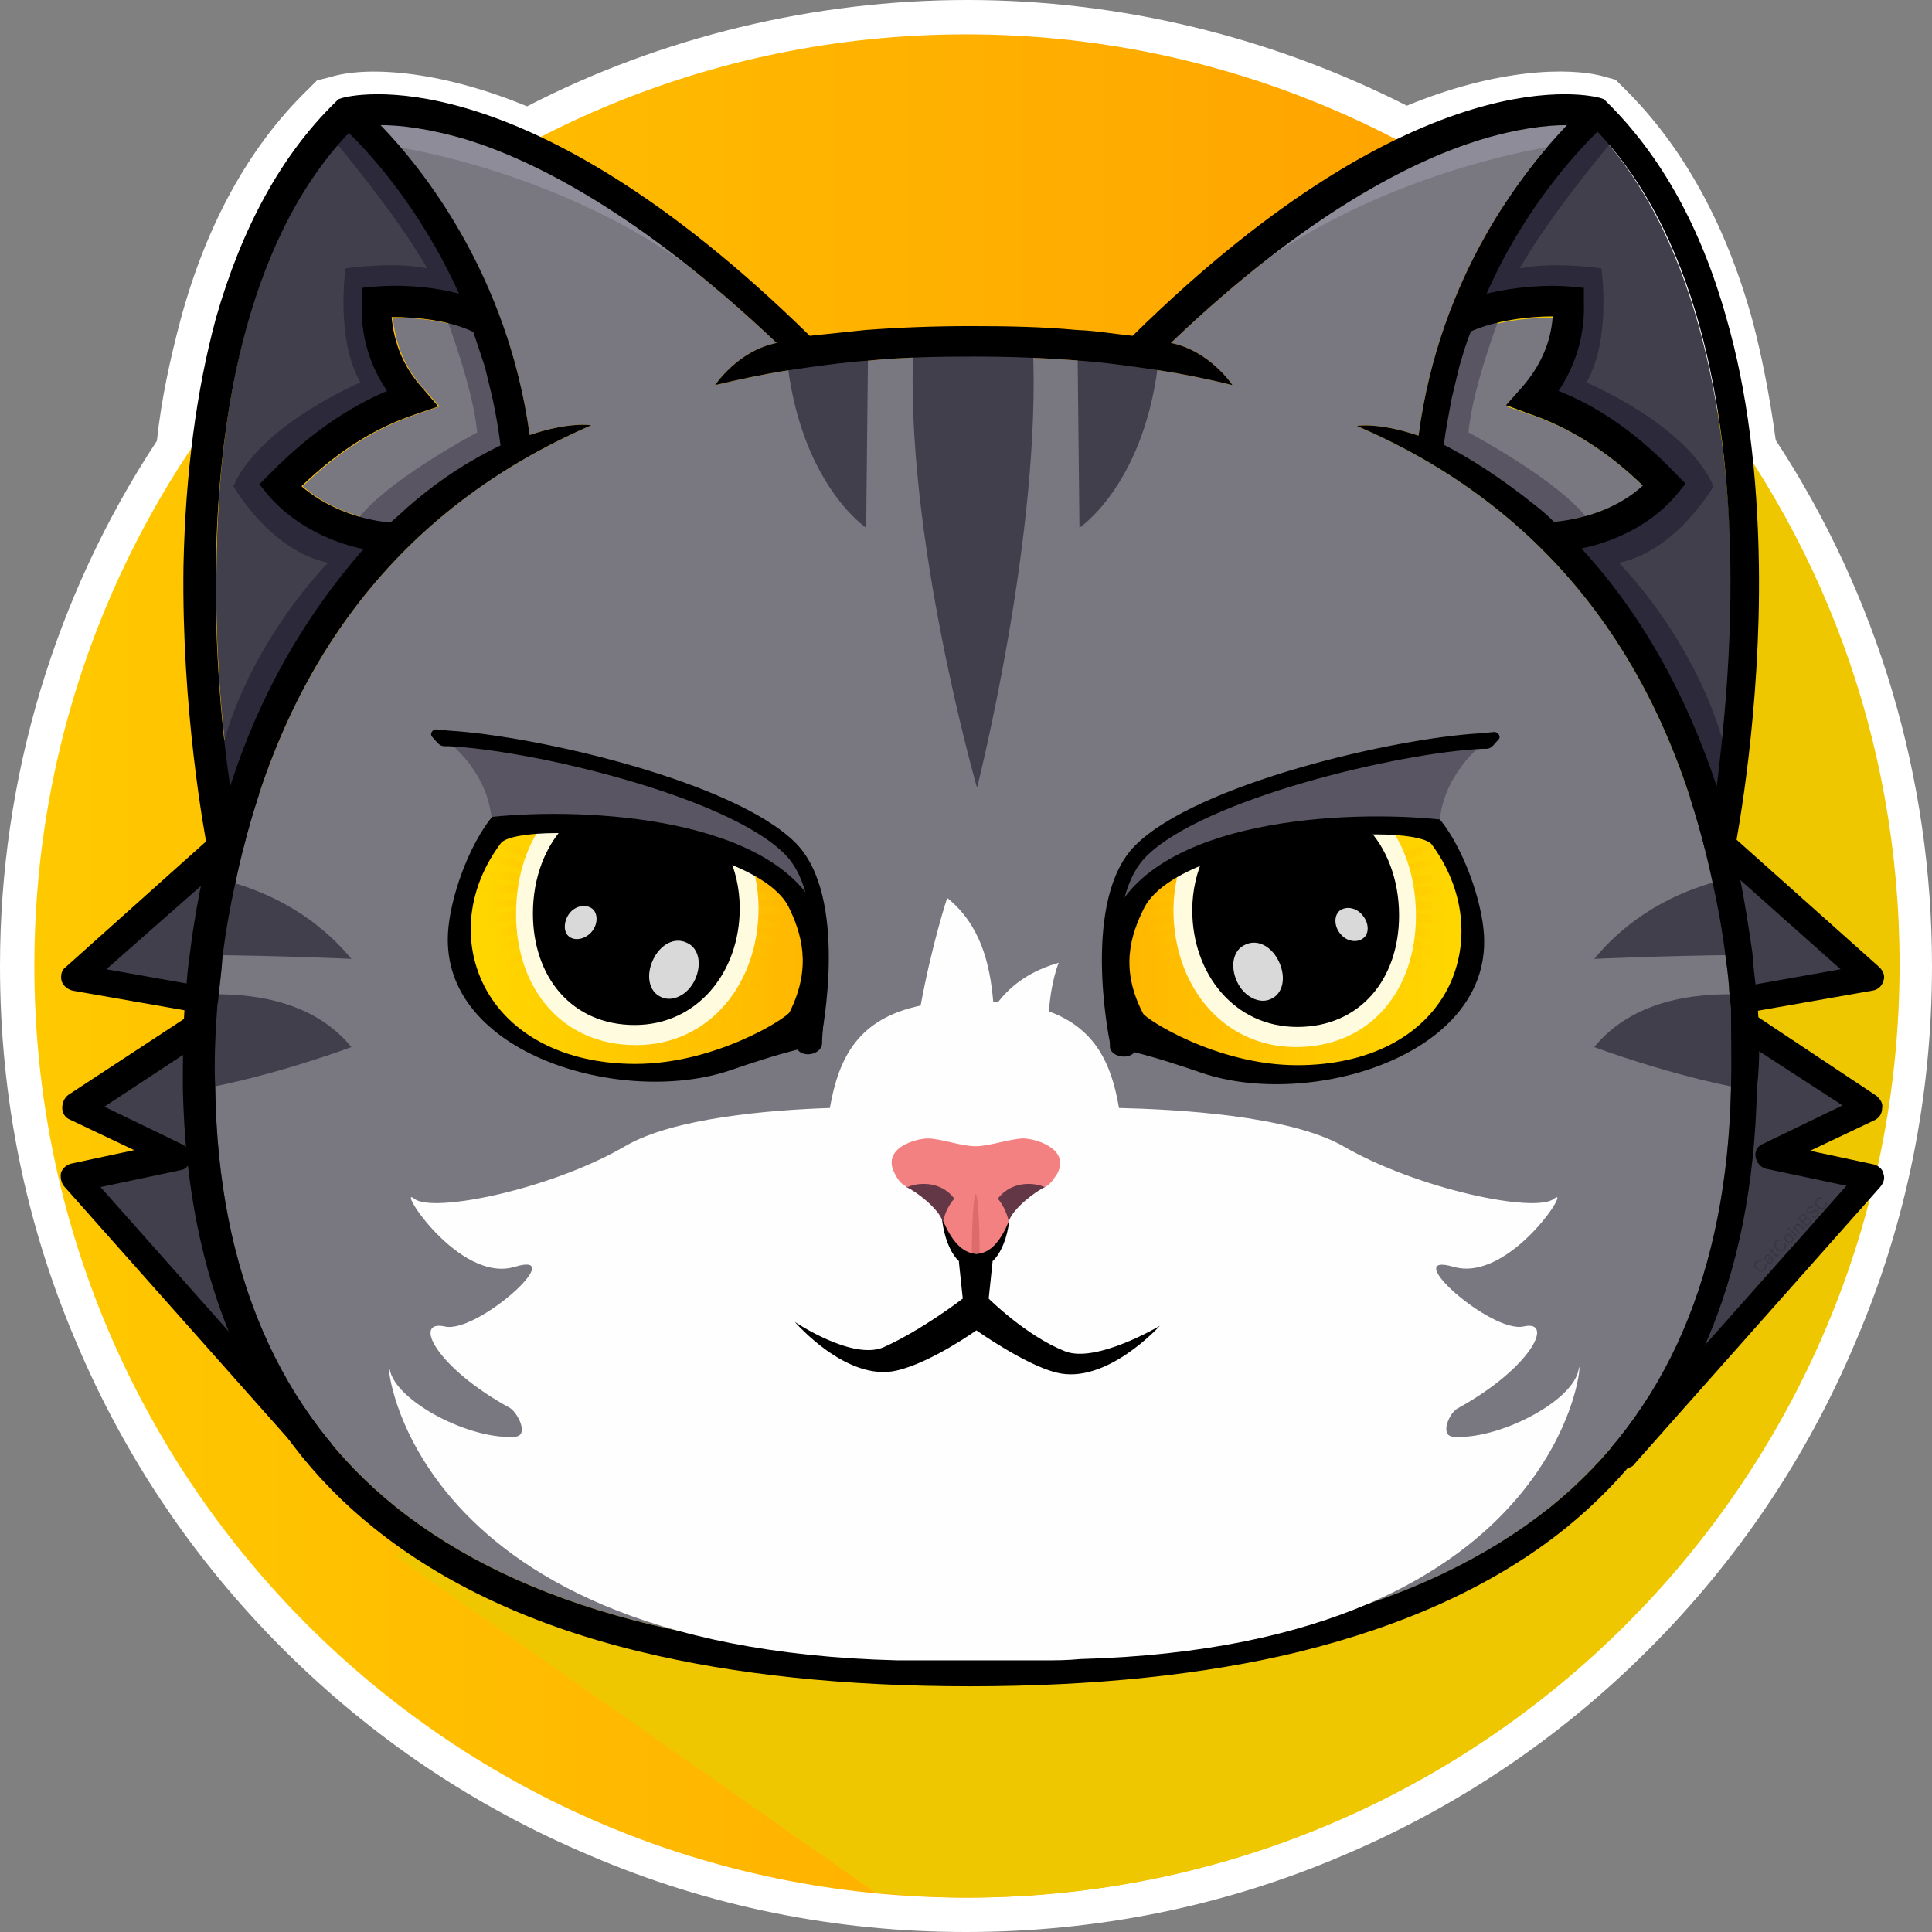 <svg width="2500" height="2500" viewBox="0 0 2500 2500" fill="none" xmlns="http://www.w3.org/2000/svg">
<rect x="0" y="0" width="2500" height="2500" fill="#808080" stroke="none"/>
<g clip-path="url(#clip0_8_9)">
<path d="M2297.82 569.631C2290.27 514.262 2280.2 462.248 2267.62 414.429C2233.22 289.429 2177.01 188.758 2102.35 114.933L2090.6 103.188L2075.5 98.993C2030.2 86.409 1936.24 88.926 1820.47 136.745C1645.13 47.819 1449.66 -6.86646e-05 1251.68 -6.86646e-05C1053.69 -6.86646e-05 855.705 47.819 682.047 137.584C566.275 89.765 472.315 85.57 427.013 99.832L410.235 104.027L398.49 115.772C322.986 188.758 266.778 290.268 233.221 415.268C220.637 463.087 208.893 515.101 203.02 570.47C70.47 771.812 -0 1007.55 -0 1250C-0 1419.46 32.718 1582.21 98.154 1735.74C161.074 1885.07 250.839 2018.46 365.772 2133.39C480.705 2248.32 614.094 2338.09 763.423 2401.01C917.785 2467.28 1082.21 2500 1250 2500C1417.79 2500 1582.21 2467.28 1735.74 2401.85C1885.07 2338.93 2018.46 2249.16 2133.39 2134.23C2248.32 2019.3 2338.09 1885.91 2401.01 1736.58C2467.28 1582.21 2500 1417.79 2500 1250C2500 1007.55 2430.37 771.812 2297.82 569.631Z" fill="white"/>
<path d="M1250 2455.54C1915.8 2455.54 2455.54 1915.8 2455.54 1250C2455.54 584.2 1915.8 44.463 1250 44.463C584.2 44.463 44.463 584.2 44.463 1250C44.463 1915.8 584.2 2455.54 1250 2455.54Z" fill="url(#paint0_linear_8_9)"/>
<path d="M2458.05 1248.32C2458.05 955.537 2354.87 687.919 2180.37 479.027L1978.19 354.027L1840.6 499.161L512.584 2014.26L1132.55 2448.83C1171.98 2453.02 1212.25 2455.54 1252.52 2455.54C1917.79 2454.7 2458.05 1914.43 2458.05 1248.32Z" fill="#EFC700"/>
<path d="M2103.19 1882.55L2421.14 1524.33L2286.91 1496.64L2416.95 1434.56L2217.28 1302.01L2417.79 1265.1L2169.46 1042.79C2169.46 1042.79 2183.72 1180.37 2151.85 1474.83C2120.81 1771.81 2103.19 1882.55 2103.19 1882.55Z" fill="#423F4C"/>
<path d="M2099.83 1899.33C2098.15 1899.33 2097.32 1897.65 2094.8 1897.65C2087.25 1893.46 2083.05 1885.91 2084.73 1878.36C2084.73 1876.68 2102.35 1763.42 2134.23 1473.15C2166.11 1183.72 2153.52 1046.14 2151.85 1043.62C2150.17 1036.07 2154.36 1029.36 2161.91 1026.01C2168.62 1021.81 2176.17 1023.49 2182.05 1028.52L2432.05 1251.68C2437.08 1256.71 2439.6 1263.42 2437.08 1269.3C2435.4 1276.01 2429.53 1281.04 2422.82 1281.88L2265.1 1309.56L2427.85 1417.79C2432.89 1421.98 2437.08 1427.85 2435.4 1434.56C2435.4 1441.28 2431.21 1447.15 2425.34 1449.66L2342.28 1489.09L2424.5 1506.71C2431.21 1508.39 2436.24 1513.42 2437.08 1518.46C2439.6 1525.17 2437.08 1531.04 2432.89 1536.07L2115.77 1893.46C2112.42 1899.33 2105.7 1900.17 2099.83 1899.33ZM2192.11 1085.57C2194.63 1147.65 2193.79 1275.17 2171.98 1478.19C2152.68 1653.52 2139.26 1765.94 2130.03 1826.34L2389.26 1534.4L2286.07 1512.58C2278.52 1510.91 2273.49 1505.03 2271.81 1497.48C2270.13 1489.93 2274.33 1482.38 2281.88 1479.87L2384.23 1430.37L2209.73 1317.11C2203.02 1312.92 2200.5 1305.37 2202.18 1297.82C2203.86 1290.27 2209.73 1285.23 2216.44 1283.56L2381.71 1254.19L2192.11 1085.57Z" fill="black"/>
<path d="M414.43 1882.55L96.476 1524.33L230.705 1496.64L99.832 1434.56L299.497 1302.01L98.993 1265.1L347.315 1042.79C347.315 1042.79 333.054 1180.37 364.933 1474.83C396.812 1769.3 414.43 1882.55 414.43 1882.55Z" fill="#423F4C"/>
<path d="M401.846 1894.3L83.054 1535.23C78.859 1530.2 78.02 1523.49 78.859 1517.62C81.376 1510.91 86.409 1507.55 91.443 1505.87L173.658 1488.26L90.604 1448.83C83.893 1446.31 80.537 1439.6 80.537 1433.72C80.537 1427.01 83.054 1421.14 88.087 1416.95L251.678 1309.56L93.96 1281.88C87.248 1280.2 81.376 1275.17 79.698 1269.3C78.02 1262.58 79.698 1255.03 84.731 1251.68L333.054 1029.36C338.087 1024.33 347.315 1022.65 353.188 1026.85C359.899 1031.04 363.255 1036.91 363.255 1044.46C363.255 1046.14 348.993 1184.56 380.872 1473.99C412.752 1764.26 430.369 1878.36 430.369 1879.19C432.047 1886.74 427.852 1894.3 420.302 1898.49C418.624 1900.17 417.785 1900.17 415.268 1900.17C411.913 1900.17 405.201 1899.33 401.846 1894.3ZM137.584 1254.19L302.852 1283.56C310.403 1285.23 315.436 1290.27 317.114 1297.82C318.792 1305.37 315.436 1312.08 309.564 1317.11L135.067 1432.05L237.416 1481.54C244.127 1485.74 249.161 1491.61 247.483 1499.16C245.805 1506.71 240.772 1513.42 233.221 1514.26L130.033 1536.07L389.262 1828.02C380.034 1767.62 366.611 1656.04 347.315 1479.87C324.664 1276.85 324.664 1149.33 327.181 1087.25L137.584 1254.19Z" fill="black"/>
<path d="M2280.26 1630.9L2278.91 1632.3C2278.42 1631.99 2277.93 1631.79 2277.43 1631.7C2276.93 1631.61 2276.43 1631.61 2275.94 1631.7C2275.45 1631.78 2274.98 1631.95 2274.53 1632.2C2274.08 1632.45 2273.67 1632.76 2273.3 1633.15C2272.62 1633.84 2272.18 1634.65 2271.98 1635.56C2271.79 1636.46 2271.87 1637.41 2272.23 1638.42C2272.6 1639.41 2273.28 1640.4 2274.27 1641.37C2275.27 1642.34 2276.27 1642.99 2277.28 1643.33C2278.29 1643.67 2279.25 1643.72 2280.15 1643.51C2281.05 1643.28 2281.84 1642.82 2282.52 1642.13C2282.89 1641.74 2283.2 1641.33 2283.44 1640.87C2283.67 1640.42 2283.83 1639.94 2283.91 1639.46C2283.98 1638.96 2283.96 1638.46 2283.86 1637.96C2283.75 1637.46 2283.54 1636.97 2283.22 1636.5L2284.58 1635.11C2285.07 1635.79 2285.41 1636.49 2285.6 1637.22C2285.8 1637.95 2285.86 1638.68 2285.78 1639.41C2285.7 1640.14 2285.5 1640.84 2285.16 1641.51C2284.84 1642.19 2284.39 1642.82 2283.82 1643.4C2282.87 1644.38 2281.78 1645.02 2280.55 1645.32C2279.33 1645.61 2278.06 1645.55 2276.75 1645.13C2275.44 1644.7 2274.17 1643.9 2272.96 1642.72C2271.75 1641.53 2270.91 1640.29 2270.45 1638.99C2270 1637.69 2269.9 1636.43 2270.17 1635.2C2270.43 1633.96 2271.04 1632.86 2272 1631.88C2272.56 1631.29 2273.18 1630.83 2273.84 1630.49C2274.51 1630.14 2275.21 1629.92 2275.94 1629.82C2276.66 1629.72 2277.39 1629.76 2278.13 1629.94C2278.86 1630.11 2279.57 1630.43 2280.26 1630.9ZM2292.87 1634.2C2292.34 1634.74 2291.75 1635.14 2291.11 1635.38C2290.47 1635.63 2289.82 1635.69 2289.17 1635.56C2288.52 1635.44 2287.91 1635.1 2287.35 1634.56C2286.86 1634.07 2286.55 1633.59 2286.43 1633.09C2286.31 1632.59 2286.32 1632.1 2286.46 1631.6C2286.61 1631.1 2286.83 1630.61 2287.12 1630.14C2287.42 1629.65 2287.74 1629.18 2288.08 1628.73C2288.52 1628.14 2288.88 1627.67 2289.17 1627.31C2289.45 1626.94 2289.62 1626.64 2289.68 1626.41C2289.75 1626.17 2289.67 1625.95 2289.46 1625.74L2289.41 1625.7C2288.86 1625.15 2288.28 1624.89 2287.68 1624.89C2287.08 1624.89 2286.48 1625.2 2285.88 1625.81C2285.27 1626.44 2284.92 1627.07 2284.85 1627.7C2284.78 1628.33 2284.83 1628.87 2285 1629.33L2283.32 1630.15C2283.02 1629.41 2282.9 1628.71 2282.97 1628.05C2283.05 1627.39 2283.24 1626.77 2283.56 1626.22C2283.88 1625.65 2284.25 1625.15 2284.67 1624.71C2284.94 1624.44 2285.29 1624.15 2285.7 1623.86C2286.12 1623.56 2286.6 1623.33 2287.13 1623.19C2287.66 1623.05 2288.24 1623.07 2288.87 1623.24C2289.5 1623.41 2290.15 1623.83 2290.84 1624.5L2296.53 1630.04L2295.23 1631.37L2294.07 1630.23L2294 1630.3C2294.1 1630.57 2294.15 1630.91 2294.16 1631.33C2294.17 1631.75 2294.08 1632.21 2293.89 1632.7C2293.7 1633.2 2293.36 1633.69 2292.87 1634.2ZM2291.88 1632.83C2292.39 1632.31 2292.72 1631.77 2292.86 1631.2C2293.01 1630.64 2293.01 1630.11 2292.86 1629.61C2292.72 1629.1 2292.47 1628.67 2292.11 1628.32L2290.9 1627.14C2290.91 1627.26 2290.85 1627.45 2290.72 1627.69C2290.59 1627.93 2290.42 1628.19 2290.23 1628.48C2290.03 1628.76 2289.83 1629.03 2289.63 1629.29C2289.43 1629.55 2289.28 1629.76 2289.16 1629.92C2288.87 1630.3 2288.62 1630.7 2288.43 1631.1C2288.24 1631.49 2288.16 1631.87 2288.18 1632.25C2288.2 1632.62 2288.37 1632.97 2288.71 1633.3C2289.17 1633.74 2289.69 1633.91 2290.26 1633.8C2290.82 1633.68 2291.37 1633.36 2291.88 1632.83ZM2293.91 1615.46L2295.03 1616.55L2290.68 1621.02L2289.55 1619.93L2293.91 1615.46ZM2288.75 1616.61L2290.05 1615.28L2298.27 1623.3C2298.65 1623.67 2298.98 1623.88 2299.28 1623.96C2299.57 1624.02 2299.83 1624 2300.06 1623.89C2300.3 1623.77 2300.51 1623.62 2300.7 1623.42C2300.84 1623.28 2300.95 1623.15 2301.02 1623.04C2301.1 1622.93 2301.15 1622.84 2301.2 1622.77L2302.65 1623.66C2302.6 1623.79 2302.51 1623.95 2302.39 1624.14C2302.27 1624.34 2302.09 1624.56 2301.85 1624.81C2301.48 1625.18 2301.04 1625.47 2300.53 1625.67C2300.02 1625.87 2299.49 1625.93 2298.93 1625.84C2298.37 1625.76 2297.84 1625.47 2297.34 1624.98L2288.75 1616.61ZM2305.77 1604.72L2304.41 1606.11C2303.93 1605.8 2303.44 1605.6 2302.94 1605.51C2302.44 1605.42 2301.94 1605.42 2301.45 1605.51C2300.96 1605.6 2300.49 1605.76 2300.04 1606.01C2299.59 1606.26 2299.18 1606.58 2298.81 1606.96C2298.13 1607.66 2297.69 1608.46 2297.49 1609.37C2297.3 1610.28 2297.38 1611.23 2297.74 1612.23C2298.11 1613.23 2298.79 1614.21 2299.78 1615.18C2300.78 1616.16 2301.78 1616.81 2302.79 1617.15C2303.8 1617.48 2304.75 1617.54 2305.65 1617.32C2306.56 1617.1 2307.35 1616.64 2308.03 1615.94C2308.4 1615.56 2308.71 1615.14 2308.94 1614.69C2309.18 1614.23 2309.34 1613.76 2309.41 1613.27C2309.49 1612.77 2309.47 1612.28 2309.37 1611.78C2309.26 1611.27 2309.05 1610.79 2308.73 1610.32L2310.09 1608.92C2310.58 1609.6 2310.92 1610.31 2311.11 1611.04C2311.3 1611.76 2311.36 1612.49 2311.29 1613.22C2311.21 1613.95 2311 1614.65 2310.67 1615.33C2310.34 1616 2309.9 1616.63 2309.33 1617.21C2308.38 1618.19 2307.29 1618.83 2306.06 1619.13C2304.84 1619.43 2303.57 1619.36 2302.26 1618.94C2300.95 1618.52 2299.68 1617.72 2298.47 1616.53C2297.25 1615.35 2296.42 1614.11 2295.96 1612.81C2295.5 1611.51 2295.41 1610.24 2295.67 1609.01C2295.94 1607.78 2296.55 1606.67 2297.51 1605.69C2298.07 1605.11 2298.69 1604.65 2299.35 1604.3C2300.02 1603.95 2300.72 1603.73 2301.45 1603.64C2302.17 1603.54 2302.9 1603.58 2303.63 1603.75C2304.37 1603.92 2305.08 1604.25 2305.77 1604.72ZM2319.3 1607.02C2318.54 1607.8 2317.69 1608.31 2316.75 1608.53C2315.81 1608.76 2314.84 1608.71 2313.85 1608.39C2312.87 1608.06 2311.93 1607.47 2311.04 1606.6C2310.14 1605.72 2309.51 1604.79 2309.16 1603.81C2308.81 1602.83 2308.74 1601.87 2308.93 1600.92C2309.14 1599.97 2309.62 1599.11 2310.38 1598.33C2311.14 1597.55 2311.99 1597.05 2312.93 1596.82C2313.87 1596.6 2314.84 1596.65 2315.83 1596.97C2316.82 1597.3 2317.76 1597.9 2318.66 1598.77C2319.55 1599.64 2320.17 1600.57 2320.52 1601.55C2320.87 1602.52 2320.94 1603.48 2320.74 1604.43C2320.54 1605.38 2320.06 1606.24 2319.3 1607.02ZM2318.11 1605.86C2318.69 1605.27 2319.01 1604.63 2319.08 1603.96C2319.15 1603.28 2319.02 1602.61 2318.71 1601.94C2318.39 1601.28 2317.95 1600.66 2317.37 1600.1C2316.79 1599.54 2316.17 1599.11 2315.49 1598.8C2314.81 1598.5 2314.13 1598.39 2313.45 1598.48C2312.77 1598.56 2312.15 1598.9 2311.57 1599.49C2310.99 1600.08 2310.67 1600.72 2310.61 1601.4C2310.54 1602.08 2310.67 1602.76 2310.99 1603.42C2311.31 1604.09 2311.76 1604.71 2312.33 1605.27C2312.91 1605.83 2313.53 1606.26 2314.21 1606.56C2314.88 1606.86 2315.56 1606.97 2316.23 1606.88C2316.91 1606.79 2317.53 1606.45 2318.11 1605.86ZM2324.91 1600.91L2316.27 1592.5L2317.57 1591.17L2326.2 1599.58L2324.91 1600.91ZM2315.49 1590.42C2315.24 1590.68 2314.93 1590.82 2314.58 1590.84C2314.22 1590.85 2313.92 1590.73 2313.67 1590.49C2313.42 1590.25 2313.3 1589.95 2313.3 1589.6C2313.31 1589.24 2313.44 1588.93 2313.69 1588.67C2313.94 1588.41 2314.25 1588.28 2314.6 1588.27C2314.96 1588.25 2315.26 1588.36 2315.51 1588.6C2315.76 1588.84 2315.88 1589.14 2315.87 1589.5C2315.87 1589.86 2315.74 1590.17 2315.49 1590.42ZM2324.66 1590.77L2329.86 1595.83L2328.57 1597.15L2319.93 1588.74L2321.18 1587.46L2322.53 1588.78L2322.64 1588.66C2322.4 1588.03 2322.34 1587.38 2322.48 1586.71C2322.61 1586.04 2323 1585.37 2323.63 1584.72C2324.2 1584.14 2324.82 1583.74 2325.49 1583.54C2326.15 1583.33 2326.84 1583.34 2327.56 1583.57C2328.28 1583.79 2329 1584.26 2329.74 1584.98L2335.22 1590.32L2333.93 1591.65L2328.54 1586.39C2327.86 1585.73 2327.16 1585.39 2326.44 1585.37C2325.71 1585.35 2325.05 1585.65 2324.45 1586.27C2324.04 1586.69 2323.76 1587.16 2323.62 1587.67C2323.48 1588.18 2323.5 1588.7 2323.66 1589.23C2323.83 1589.77 2324.16 1590.28 2324.66 1590.77ZM2337.76 1587.72L2326.25 1576.5L2330.17 1572.48C2330.95 1571.68 2331.73 1571.15 2332.52 1570.9C2333.3 1570.64 2334.05 1570.62 2334.76 1570.81C2335.47 1571.01 2336.1 1571.38 2336.67 1571.93C2337.16 1572.41 2337.48 1572.89 2337.63 1573.38C2337.79 1573.87 2337.82 1574.35 2337.73 1574.81C2337.64 1575.28 2337.49 1575.72 2337.25 1576.14L2337.37 1576.25C2337.73 1575.91 2338.2 1575.68 2338.77 1575.54C2339.34 1575.41 2339.96 1575.42 2340.61 1575.59C2341.26 1575.76 2341.89 1576.14 2342.5 1576.73C2343.08 1577.3 2343.47 1577.93 2343.67 1578.64C2343.88 1579.35 2343.84 1580.12 2343.56 1580.95C2343.28 1581.78 2342.7 1582.65 2341.81 1583.56L2337.76 1587.72ZM2337.88 1585.12L2340.58 1582.35C2341.46 1581.44 2341.92 1580.62 2341.94 1579.9C2341.96 1579.17 2341.71 1578.55 2341.21 1578.06C2340.82 1577.68 2340.36 1577.43 2339.84 1577.31C2339.31 1577.18 2338.77 1577.2 2338.21 1577.38C2337.65 1577.55 2337.13 1577.88 2336.64 1578.39L2333.88 1581.22L2337.88 1585.12ZM2332.67 1580.04L2335.18 1577.45C2335.59 1577.03 2335.88 1576.57 2336.04 1576.07C2336.21 1575.57 2336.24 1575.08 2336.14 1574.59C2336.03 1574.09 2335.78 1573.65 2335.37 1573.25C2334.87 1572.76 2334.27 1572.52 2333.57 1572.53C2332.87 1572.53 2332.15 1572.92 2331.41 1573.68L2328.84 1576.31L2332.67 1580.04ZM2345.29 1562.72C2344.65 1562.23 2343.94 1562.07 2343.16 1562.24C2342.38 1562.42 2341.65 1562.85 2340.97 1563.55C2340.47 1564.06 2340.12 1564.58 2339.92 1565.13C2339.71 1565.67 2339.65 1566.18 2339.73 1566.68C2339.81 1567.17 2340.04 1567.59 2340.41 1567.95C2340.71 1568.25 2341.05 1568.43 2341.41 1568.5C2341.78 1568.57 2342.14 1568.55 2342.52 1568.46C2342.89 1568.37 2343.24 1568.24 2343.58 1568.08C2343.92 1567.91 2344.22 1567.75 2344.49 1567.59L2345.94 1566.72C2346.31 1566.5 2346.74 1566.27 2347.24 1566.04C2347.74 1565.81 2348.28 1565.64 2348.84 1565.53C2349.41 1565.42 2349.99 1565.44 2350.58 1565.58C2351.16 1565.72 2351.72 1566.05 2352.26 1566.58C2352.89 1567.18 2353.29 1567.89 2353.47 1568.71C2353.66 1569.52 2353.6 1570.38 2353.29 1571.29C2352.99 1572.2 2352.4 1573.09 2351.54 1573.98C2350.74 1574.8 2349.91 1575.38 2349.05 1575.73C2348.2 1576.07 2347.37 1576.18 2346.56 1576.06C2345.75 1575.94 2345.01 1575.59 2344.34 1575.02L2345.74 1573.59C2346.21 1573.97 2346.71 1574.18 2347.25 1574.2C2347.78 1574.21 2348.31 1574.09 2348.83 1573.83C2349.35 1573.57 2349.84 1573.21 2350.28 1572.75C2350.8 1572.22 2351.18 1571.66 2351.42 1571.06C2351.66 1570.47 2351.74 1569.9 2351.67 1569.35C2351.59 1568.79 2351.35 1568.31 2350.93 1567.9C2350.55 1567.53 2350.13 1567.33 2349.68 1567.31C2349.23 1567.29 2348.77 1567.38 2348.28 1567.59C2347.79 1567.79 2347.29 1568.04 2346.78 1568.33L2345 1569.36C2343.86 1570 2342.8 1570.36 2341.81 1570.41C2340.82 1570.47 2339.94 1570.12 2339.16 1569.37C2338.52 1568.74 2338.12 1568.02 2337.98 1567.2C2337.84 1566.38 2337.93 1565.54 2338.24 1564.69C2338.55 1563.83 2339.06 1563.03 2339.78 1562.3C2340.5 1561.56 2341.28 1561.03 2342.1 1560.71C2342.93 1560.39 2343.73 1560.28 2344.52 1560.39C2345.31 1560.49 2346 1560.82 2346.6 1561.37L2345.29 1562.72ZM2358.73 1550.36L2357.37 1551.75C2356.89 1551.44 2356.4 1551.24 2355.9 1551.15C2355.4 1551.06 2354.9 1551.06 2354.41 1551.15C2353.92 1551.23 2353.45 1551.4 2353 1551.65C2352.55 1551.9 2352.14 1552.22 2351.77 1552.6C2351.09 1553.3 2350.65 1554.1 2350.45 1555.01C2350.26 1555.91 2350.34 1556.87 2350.7 1557.87C2351.07 1558.87 2351.75 1559.85 2352.74 1560.82C2353.74 1561.79 2354.74 1562.45 2355.75 1562.79C2356.76 1563.12 2357.71 1563.18 2358.61 1562.96C2359.52 1562.74 2360.31 1562.28 2360.99 1561.58C2361.36 1561.2 2361.67 1560.78 2361.9 1560.32C2362.14 1559.87 2362.3 1559.4 2362.37 1558.91C2362.45 1558.41 2362.43 1557.91 2362.33 1557.42C2362.22 1556.91 2362.01 1556.42 2361.69 1555.95L2363.05 1554.56C2363.54 1555.24 2363.88 1555.94 2364.07 1556.67C2364.26 1557.4 2364.32 1558.13 2364.25 1558.86C2364.17 1559.59 2363.96 1560.29 2363.63 1560.97C2363.3 1561.64 2362.86 1562.27 2362.29 1562.85C2361.34 1563.83 2360.24 1564.47 2359.02 1564.77C2357.8 1565.07 2356.53 1565 2355.22 1564.58C2353.91 1564.16 2352.64 1563.35 2351.43 1562.17C2350.21 1560.99 2349.38 1559.75 2348.92 1558.45C2348.46 1557.15 2348.37 1555.88 2348.63 1554.65C2348.9 1553.42 2349.51 1552.31 2350.47 1551.33C2351.03 1550.75 2351.65 1550.28 2352.31 1549.94C2352.98 1549.59 2353.68 1549.37 2354.41 1549.27C2355.13 1549.18 2355.86 1549.21 2356.59 1549.39C2357.33 1549.56 2358.04 1549.88 2358.73 1550.36Z" fill="#383642"/>
<path d="M2239.93 1407.72C2234.9 1645.97 2156.88 1828.02 2006.71 1949.66C1843.96 2081.38 1598.99 2145.13 1259.23 2145.13C919.463 2145.13 675.336 2080.54 511.745 1949.66C361.577 1828.86 281.879 1645.13 278.523 1407.72C276.846 1375 278.523 1339.77 281.04 1304.53C281.04 1299.5 282.718 1294.46 282.718 1289.43C284.396 1272.65 286.913 1255.03 287.752 1239.93C291.946 1205.54 297.819 1172.82 304.53 1142.62C364.933 854.866 519.295 656.879 765.101 550.336C765.101 550.336 737.416 545.302 685.403 562.919C656.879 355.705 545.302 218.121 492.45 161.913C517.617 161.913 555.369 166.107 605.705 181.208C691.275 208.054 828.02 276.007 1005.03 443.792C954.698 453.859 925.336 498.322 925.336 498.322C957.215 490.772 988.255 484.06 1020.97 479.027C1055.37 473.993 1090.6 468.96 1125.84 466.443C1168.62 462.248 1213.93 461.409 1260.07 461.409C1306.21 461.409 1350.67 463.087 1394.3 466.443C1429.53 468.96 1464.77 473.993 1499.16 479.027C1531.88 484.06 1564.6 490.772 1594.8 498.322C1594.8 498.322 1565.44 453.859 1515.1 443.792C1690.44 276.007 1828.02 208.054 1914.43 181.208C1963.93 166.107 2001.68 161.913 2027.68 161.913C1973.15 218.96 1863.26 354.866 1835.57 563.758C1783.56 546.141 1755.87 551.174 1755.87 551.174C2001.68 656.879 2156.04 855.705 2216.44 1143.46C2223.15 1175.34 2229.03 1206.38 2233.22 1240.77C2235.74 1257.55 2237.42 1273.49 2238.26 1290.27C2238.26 1295.3 2239.93 1300.34 2239.93 1305.37C2239.93 1339.77 2240.77 1375 2239.93 1407.72Z" fill="#79777F"/>
<path d="M2017.62 187.919C2017.62 187.919 1745.81 223.154 1559.56 400.168L1677.85 282.718L1845.64 187.919L2041.11 137.584L2017.62 187.919Z" fill="#8F8C99"/>
<path d="M1123.32 445.47L1120.81 682.886C1120.81 682.886 1033.56 625 1017.62 458.054C1052.01 453.02 1087.25 447.987 1123.32 445.47ZM454.698 1240.77C454.698 1240.77 362.416 1236.58 267.617 1235.74C271.812 1201.34 277.685 1168.62 284.396 1137.58C332.215 1149.33 400.168 1175.34 454.698 1240.77ZM454.698 1354.87C454.698 1354.87 356.544 1391.78 259.228 1409.4C257.55 1375 259.228 1339.77 261.745 1303.69C261.745 1298.66 263.423 1293.62 263.423 1286.91C325.503 1284.4 405.201 1294.46 454.698 1354.87ZM1394.3 445.47L1396.81 682.886C1396.81 682.886 1484.06 625 1500 458.054C1465.6 453.02 1430.37 447.987 1394.3 445.47ZM1264.26 1019.3C1264.26 1019.3 1169.46 689.597 1182.05 446.309C1182.05 446.309 1239.09 416.946 1259.23 453.859C1279.36 416.946 1336.41 446.309 1336.41 446.309C1348.15 689.597 1264.26 1019.3 1264.26 1019.3ZM2062.92 1240.77C2062.92 1240.77 2155.2 1236.58 2250 1235.74C2245.81 1201.34 2239.93 1168.62 2233.22 1137.58C2184.56 1149.33 2117.45 1175.34 2062.92 1240.77ZM2062.92 1354.87C2062.92 1354.87 2161.07 1391.78 2258.39 1409.4C2260.07 1375 2258.39 1339.77 2255.87 1303.69C2255.87 1298.66 2254.19 1293.62 2254.19 1286.91C2192.11 1284.4 2112.42 1294.46 2062.92 1354.87Z" fill="#423F4C"/>
<path d="M639.262 516.778C643.456 536.074 646.812 556.208 649.329 576.342C614.933 593.121 574.664 616.611 529.362 656.04C521.812 662.752 514.262 670.302 506.711 676.174C462.248 671.98 420.302 654.362 391.778 629.195C438.758 583.893 486.577 553.691 539.429 536.074L568.792 526.007L548.658 503.356C524.329 476.51 511.745 446.309 508.389 411.074C541.107 411.074 583.054 415.268 614.094 430.369L629.195 475.671L639.262 516.778Z" fill="#79777F"/>
<path d="M450.503 170.302C478.188 197.148 543.624 268.456 593.121 378.356C555.369 368.289 513.423 366.611 484.899 369.127L467.282 370.805V388.423C465.604 432.886 477.349 470.638 500 504.195C447.148 526.846 396.812 562.081 348.154 611.577L335.57 625L347.315 639.262C376.678 673.658 421.98 698.825 470.638 708.893L468.121 711.409C394.295 797.819 335.57 899.329 297.819 1017.62C288.591 949.664 277.685 845.638 280.201 730.705C281.879 555.369 312.919 317.114 450.503 170.302Z" fill="#423F4C"/>
<path d="M1879.19 516.778C1875 536.074 1871.64 556.208 1869.13 576.342C1903.52 593.121 1943.79 616.611 1989.09 656.04C1996.64 662.752 2004.19 670.302 2011.74 676.174C2055.37 671.98 2097.32 654.362 2126.68 629.195C2079.7 583.893 2031.88 553.691 1979.03 536.074L1949.66 526.007L1969.8 503.356C1994.13 476.51 2006.71 446.309 2010.07 411.074C1977.35 411.074 1935.4 415.268 1904.36 430.369L1889.26 475.671L1879.19 516.778Z" fill="#79777F"/>
<path d="M2067.11 170.302C2039.43 197.148 1973.99 268.456 1924.5 378.356C1962.25 368.289 2004.19 366.611 2032.72 369.127L2050.34 370.805V388.423C2052.01 432.886 2040.27 470.638 2017.62 504.195C2070.47 526.846 2120.81 562.081 2169.46 611.577L2182.05 624.161L2170.3 638.423C2140.94 672.819 2095.64 697.987 2046.98 708.054L2049.5 710.57C2125 795.302 2183.72 897.651 2222.32 1015.94C2231.54 947.987 2242.45 843.96 2239.93 729.027C2235.74 555.369 2203.02 317.114 2067.11 170.302Z" fill="#423F4C"/>
<path d="M360.738 629.195L441.275 676.174L499.161 708.893C372.483 843.121 305.369 1057.05 305.369 1057.05L277.685 1017.62C299.497 853.188 424.497 728.188 424.497 728.188C349.832 713.087 302.013 629.195 302.013 629.195C336.409 549.497 466.443 494.966 466.443 494.966C433.725 437.919 447.148 347.315 447.148 347.315C447.148 347.315 507.55 338.087 552.852 347.315C510.067 272.651 430.369 179.53 430.369 179.53L454.698 159.396L530.201 226.51L595.638 352.349H604.866L622.483 411.913C560.403 382.55 488.255 394.295 488.255 394.295C481.544 452.181 527.685 519.295 527.685 519.295C459.732 526.846 360.738 629.195 360.738 629.195Z" fill="#2B293A"/>
<path d="M578.02 412.752C578.02 412.752 612.416 502.517 617.45 559.564C617.45 559.564 494.127 625 460.57 675.336L515.101 690.436L667.785 582.215L630.872 411.913H578.02V412.752Z" fill="#595563"/>
<path d="M500 187.919C500 187.919 771.812 223.154 958.054 400.168L840.604 282.718L672.819 187.919L477.349 137.584L500 187.919Z" fill="#8F8C99"/>
<path d="M2156.88 629.195L2076.34 676.174L2018.46 708.893C2145.97 843.96 2213.93 1057.05 2213.93 1057.05L2241.61 1017.62C2219.8 853.188 2094.8 728.188 2094.8 728.188C2169.46 713.087 2217.28 629.195 2217.28 629.195C2182.89 549.497 2052.85 494.966 2052.85 494.966C2085.57 437.919 2072.15 347.315 2072.15 347.315C2072.15 347.315 2011.74 338.087 1966.44 347.315C2009.23 272.651 2088.93 179.53 2088.93 179.53L2064.6 159.396L1989.09 226.51L1922.82 352.349H1913.59L1895.97 411.913C1956.38 382.55 2028.52 394.295 2028.52 394.295C2035.23 452.181 1989.09 519.295 1989.09 519.295C2057.89 526.846 2156.88 629.195 2156.88 629.195Z" fill="#2B293A"/>
<path d="M1939.6 412.752C1939.6 412.752 1905.2 502.517 1900.17 559.564C1900.17 559.564 2023.49 625 2057.05 675.336L2002.52 690.436L1850.67 582.215L1887.58 411.913H1939.6V412.752Z" fill="#595563"/>
<path d="M2274.33 1300.34C2274.33 1293.62 2272.65 1288.59 2272.65 1283.56C2270.97 1265.94 2268.46 1249.16 2267.62 1233.22C2262.58 1198.83 2257.55 1165.27 2250.84 1133.39C2248.32 1123.32 2245.81 1113.25 2244.13 1103.19C2249.16 1076.34 2278.52 917.785 2276.01 732.382C2274.33 612.416 2260.91 505.034 2234.06 411.913C2201.34 294.463 2149.33 201.342 2079.7 132.55L2075.5 128.356L2070.47 126.678C2061.24 124.161 1839.77 66.275 1465.6 434.564C1441.28 432.047 1417.79 427.852 1393.46 427.013C1348.99 422.819 1303.69 421.98 1256.71 421.98C1209.73 421.98 1164.43 423.658 1119.97 427.013C1095.64 429.53 1072.15 432.047 1047.82 434.564C672.819 66.275 452.181 124.161 442.953 126.678L437.919 128.356L433.725 132.55C364.094 200.503 312.919 294.463 279.362 411.913C254.195 505.034 239.933 612.416 237.416 732.382C234.899 917.785 264.262 1077.18 269.295 1103.19C266.778 1113.25 264.262 1123.32 262.584 1133.39C255.872 1165.27 250 1198.83 245.805 1233.22C243.289 1250 241.611 1267.62 240.772 1283.56C240.772 1288.59 239.094 1293.62 239.094 1300.34C236.577 1337.25 236.577 1373.32 236.577 1407.72C241.611 1657.72 324.664 1849.83 484.06 1977.35C573.826 2049.5 689.597 2104.03 829.698 2137.58C950.503 2166.95 1093.96 2182.05 1255.03 2182.05C1416.11 2182.05 1559.56 2166.95 1680.37 2137.58C1819.63 2103.19 1935.4 2050.34 2026.01 1977.35C2185.4 1848.15 2268.46 1656.88 2273.49 1407.72C2277.68 1373.32 2276.85 1338.09 2274.33 1300.34ZM2067.11 170.302C2204.7 315.436 2236.58 554.53 2239.09 730.705C2240.77 845.638 2229.87 948.825 2221.48 1017.62C2182.05 899.329 2125.84 796.98 2048.66 712.248L2046.14 709.731C2095.64 699.664 2140.94 674.497 2169.46 640.101L2181.21 625.839L2168.62 613.255C2120.81 562.919 2071.31 527.685 2016.78 505.872C2039.43 471.476 2051.17 432.886 2049.5 390.101V372.483L2031.88 370.805C2002.52 368.289 1961.41 370.805 1923.66 380.034C1972.32 269.295 2039.43 197.987 2067.11 170.302ZM1978.19 535.235C2030.2 552.852 2078.86 583.054 2125.84 628.356C2096.48 655.201 2055.37 671.141 2010.91 675.336C2003.36 667.785 1995.81 661.074 1988.26 655.201C1941.28 617.45 1901.01 592.282 1868.29 575.503C1870.81 555.369 1875 535.235 1878.36 515.94L1888.42 473.993C1893.46 457.215 1897.65 442.114 1903.52 428.691C1936.24 414.429 1978.19 409.396 2009.23 409.396C2006.71 444.631 1992.45 474.832 1968.96 501.678L1948.83 524.329L1978.19 535.235ZM279.362 732.382C281.879 555.369 313.758 317.114 451.342 171.98C479.027 198.825 544.463 270.134 593.96 380.034C556.208 369.966 514.262 368.289 485.738 370.805L468.121 372.483V390.101C466.443 434.564 478.188 472.315 500.839 505.872C447.987 528.523 397.651 563.758 348.993 613.255L335.57 626.678L347.315 640.94C376.678 675.336 421.98 700.503 470.638 710.57L468.121 713.087C394.295 797.819 335.57 899.329 297.819 1017.62C287.752 949.664 277.685 845.638 279.362 732.382ZM546.98 502.517C522.651 475.671 510.067 445.47 506.711 410.235C539.43 410.235 581.376 414.429 612.416 429.53L627.517 474.832L637.584 516.778C641.779 536.074 645.134 556.208 647.651 576.342C613.255 593.121 572.987 616.611 527.685 656.04C520.134 662.752 512.584 670.302 505.034 676.174C460.57 671.98 419.463 654.362 390.101 629.195C437.081 583.893 484.899 553.691 537.752 536.074L567.114 526.007L546.98 502.517ZM2239.93 1407.72C2234.9 1645.97 2156.88 1828.02 2006.71 1949.66C1842.28 2081.38 1598.99 2145.13 1259.23 2145.13C919.463 2145.13 675.336 2080.54 511.745 1949.66C361.577 1828.86 281.879 1645.13 278.523 1407.72C276.846 1375 278.523 1339.77 281.04 1304.53C281.04 1299.5 282.718 1294.46 282.718 1289.43C284.396 1272.65 286.913 1255.03 287.752 1239.93C291.946 1205.54 297.819 1172.82 304.53 1142.62C364.933 854.866 519.295 656.879 765.101 550.336C765.101 550.336 737.416 545.302 685.403 562.919C656.879 355.705 546.98 218.121 492.45 161.913C517.617 161.913 555.369 166.107 605.705 181.208C691.275 208.054 828.02 276.007 1005.03 443.792C954.698 453.859 925.336 498.322 925.336 498.322C957.215 490.772 988.255 484.06 1020.97 479.027C1055.37 473.993 1090.6 468.96 1125.84 466.443C1168.62 462.248 1213.93 461.409 1260.07 461.409C1306.21 461.409 1350.67 463.087 1394.3 466.443C1429.53 468.96 1464.77 473.993 1499.16 479.027C1531.88 484.06 1564.6 490.772 1594.8 498.322C1594.8 498.322 1565.44 453.859 1515.1 443.792C1690.44 276.007 1828.02 208.054 1914.43 181.208C1963.93 166.107 2001.68 161.913 2027.68 161.913C1973.15 218.96 1863.26 354.866 1835.57 563.758C1783.56 546.141 1755.87 551.174 1755.87 551.174C2001.68 656.879 2156.04 855.705 2216.44 1143.46C2223.15 1173.66 2229.03 1206.38 2233.22 1240.77C2235.74 1257.55 2237.42 1273.49 2238.26 1290.27C2238.26 1295.3 2239.93 1300.34 2239.93 1305.37C2239.93 1339.77 2240.77 1375 2239.93 1407.72Z" fill="black"/>
<path d="M2042.79 1771.81C2036.07 1813.76 1937.08 1864.09 1880.03 1859.06C1862.42 1857.38 1875.84 1827.18 1886.74 1822.15C1982.38 1769.3 2011.74 1707.21 1971.48 1716.44C1929.53 1725.67 1808.72 1618.29 1880.87 1639.26C1953.02 1660.23 2035.23 1531.88 2010.91 1551.17C1986.58 1570.47 1833.89 1538.59 1738.26 1483.22C1667.79 1442.95 1520.13 1435.4 1447.99 1433.72C1437.92 1374.16 1416.11 1330.54 1357.38 1308.72C1359.9 1269.3 1369.97 1245.81 1369.97 1245.81C1334.73 1255.87 1309.56 1273.49 1291.95 1296.14H1285.23C1281.04 1246.64 1268.46 1196.31 1225.67 1161.91C1225.67 1161.91 1206.38 1219.8 1191.28 1301.17C1111.58 1317.95 1085.57 1366.61 1073.83 1433.72C996.644 1436.24 871.644 1446.31 808.725 1483.22C713.926 1538.59 560.403 1570.47 536.074 1551.17C511.745 1531.88 593.96 1661.07 666.107 1639.26C738.255 1617.45 616.611 1726.51 575.503 1716.44C533.557 1707.21 563.758 1769.3 660.235 1822.15C670.302 1828.86 684.564 1857.38 666.946 1859.06C609.899 1864.09 511.745 1813.76 504.195 1771.81C497.483 1732.38 506.711 2132.55 1161.91 2148.49H1348.15C1364.93 2148.49 1380.87 2148.49 1397.65 2146.81C2040.27 2129.19 2049.5 1732.38 2042.79 1771.81Z" fill="#FEFEFE"/>
<path d="M1377.52 1748.32C1327.18 1728.19 1279.36 1680.37 1279.36 1680.37L1284.4 1632.55L1262.58 1598.15L1240.77 1632.55L1245.81 1680.37C1245.81 1680.37 1193.79 1720.64 1143.46 1743.29C1103.19 1760.91 1028.52 1710.57 1028.52 1710.57C1028.52 1710.57 1095.64 1788.59 1160.23 1773.49C1204.7 1763.42 1263.42 1721.48 1263.42 1721.48C1263.42 1721.48 1326.34 1765.94 1366.61 1776.01C1431.21 1792.79 1500.84 1715.6 1500.84 1715.6C1500.84 1715.6 1417.79 1765.1 1377.52 1748.32Z" fill="black"/>
<path d="M1307.05 1562.92C1307.05 1594.8 1294.46 1640.94 1262.58 1640.94C1230.7 1640.94 1218.12 1593.96 1218.12 1562.92C1218.12 1531.04 1238.25 1505.87 1262.58 1505.87C1286.91 1505.03 1307.05 1530.2 1307.05 1562.92Z" fill="black"/>
<path d="M1305.37 1580.54C1310.4 1563.76 1340.6 1541.11 1352.35 1536.07C1350.67 1509.23 1291.95 1496.64 1281.88 1529.36C1271.81 1564.6 1287.75 1579.7 1305.37 1580.54ZM1219.8 1580.54C1214.77 1563.76 1184.56 1541.11 1172.82 1536.07C1174.5 1509.23 1233.22 1496.64 1243.29 1529.36C1252.52 1564.6 1237.42 1579.7 1219.8 1580.54Z" fill="#643747"/>
<path d="M1324.66 1473.15C1307.89 1473.15 1280.2 1483.22 1262.58 1483.22C1243.29 1483.22 1217.28 1473.15 1200.5 1473.15C1186.24 1473.15 1140.1 1484.9 1157.72 1518.46C1162.75 1528.52 1167.79 1533.56 1174.5 1536.07C1184.56 1531.04 1216.44 1526.01 1234.9 1551.17C1229.87 1556.21 1222.32 1568.79 1220.64 1580.54C1230.7 1603.19 1243.29 1620.81 1262.58 1622.48C1281.88 1622.48 1295.3 1604.87 1305.37 1580.54C1302.85 1568.79 1296.14 1556.21 1291.11 1551.17C1310.4 1526.01 1341.44 1531.04 1351.51 1536.07C1358.22 1533.56 1361.58 1528.52 1368.29 1518.46C1385.07 1484.9 1337.25 1473.15 1324.66 1473.15Z" fill="#F38181"/>
<path d="M1262.58 1545.3C1260.07 1545.3 1257.55 1579.7 1257.55 1620.81C1259.23 1620.81 1260.07 1620.81 1262.58 1622.48C1265.1 1622.48 1266.78 1622.48 1267.62 1620.81C1267.62 1579.7 1265.1 1545.3 1262.58 1545.3Z" fill="#DD6B6B"/>
<path d="M636.745 1077.18C636.745 1077.18 639.262 1049.5 625 1017.62C607.383 979.866 580.537 960.57 580.537 960.57C580.537 960.57 985.738 1020.13 1032.72 1114.93C1079.7 1209.73 1067.95 1250 1067.95 1250C1067.95 1250 1031.04 1090.6 853.188 1074.66C674.497 1058.72 636.745 1077.18 636.745 1077.18Z" fill="#595563"/>
<path d="M1059.56 1354.87L1039.43 1350.67L1041.95 1340.6C1041.95 1338.93 1077.18 1166.11 1015.1 1104.87C940.436 1030.2 687.919 970.638 580.537 965.604H575.503C571.309 965.604 568.792 963.926 566.275 961.409L559.564 953.859C555.369 949.664 559.564 943.792 564.597 943.792L581.376 945.47C693.792 952.181 949.664 1010.91 1029.36 1090.6C1098.99 1160.23 1063.76 1338.09 1062.08 1345.64L1059.56 1354.87Z" fill="black"/>
<path d="M1031.04 1309.56C1028.52 1316.28 932.047 1380.03 822.148 1380.03C727.349 1380.03 651.846 1341.44 617.45 1274.33C587.248 1213.93 594.799 1140.94 640.101 1079.7C646.812 1072.15 676.175 1066.28 715.604 1066.28C731.544 1066.28 748.322 1067.95 765.94 1067.95C876.678 1077.18 1001.68 1111.58 1029.36 1166.11C1046.98 1202.18 1061.24 1248.32 1031.04 1309.56Z" fill="url(#paint1_linear_8_9)"/>
<path opacity="0.3" d="M839.765 1358.22C836.409 1358.22 833.054 1343.12 832.215 1323.83C831.376 1304.53 831.376 1287.75 834.731 1287.75C838.087 1287.75 841.443 1302.85 842.282 1322.15C843.96 1340.6 843.121 1358.22 839.765 1358.22Z" fill="url(#paint2_linear_8_9)"/>
<path opacity="0.3" d="M861.577 1354.87C858.221 1355.7 854.027 1340.6 849.832 1322.15C846.476 1302.85 845.637 1286.91 848.993 1286.07C852.349 1285.23 856.544 1300.34 860.738 1318.79C863.255 1338.09 864.933 1354.87 861.577 1354.87Z" fill="url(#paint3_linear_8_9)"/>
<path opacity="0.3" d="M881.711 1350.67C878.356 1351.51 872.483 1338.09 866.611 1319.63C861.577 1301.17 858.221 1284.4 861.577 1283.56C864.933 1282.72 870.805 1296.14 876.678 1314.6C882.55 1333.89 885.067 1349.83 881.711 1350.67Z" fill="url(#paint4_linear_8_9)"/>
<path opacity="0.3" d="M901.845 1343.12C898.49 1343.96 890.939 1331.38 883.389 1312.92C875.839 1294.46 871.644 1278.52 874.161 1277.68C877.517 1276.85 885.067 1289.43 892.617 1307.89C901.007 1326.34 905.201 1342.28 901.845 1343.12Z" fill="url(#paint5_linear_8_9)"/>
<path opacity="0.3" d="M921.141 1334.73C917.785 1335.57 909.396 1323.83 901.007 1307.05C891.779 1290.27 885.906 1275.17 888.423 1272.65C891.779 1271.81 900.168 1283.56 909.396 1300.34C918.624 1317.11 924.497 1332.21 921.141 1334.73Z" fill="url(#paint6_linear_8_9)"/>
<path opacity="0.3" d="M939.597 1322.99C937.08 1325.5 927.013 1313.76 916.107 1296.98C905.201 1281.04 896.812 1265.94 900.168 1265.1C902.685 1262.58 912.752 1274.33 923.658 1291.11C933.725 1307.05 942.114 1320.47 939.597 1322.99Z" fill="url(#paint7_linear_8_9)"/>
<path opacity="0.3" d="M956.376 1310.4C953.859 1312.92 942.114 1302.01 930.369 1287.75C917.785 1272.65 909.396 1259.23 911.074 1256.71C913.591 1254.19 925.336 1264.26 937.92 1279.36C949.665 1293.62 958.893 1307.89 956.376 1310.4Z" fill="url(#paint8_linear_8_9)"/>
<path opacity="0.3" d="M971.477 1295.3C968.96 1297.82 957.215 1288.59 942.953 1275.17C928.691 1262.58 918.624 1249.16 920.302 1246.64C922.819 1244.13 934.564 1253.36 948.826 1266.78C963.087 1280.2 973.154 1292.79 971.477 1295.3Z" fill="url(#paint9_linear_8_9)"/>
<path opacity="0.3" d="M984.899 1279.36C982.383 1281.88 969.799 1274.33 954.698 1262.58C939.597 1250.84 927.013 1239.09 928.691 1236.58C930.369 1234.06 943.792 1241.61 958.893 1253.36C975.671 1265.1 987.416 1276.85 984.899 1279.36Z" fill="url(#paint10_linear_8_9)"/>
<path opacity="0.3" d="M998.322 1261.74C995.805 1265.1 983.221 1258.39 966.443 1247.48C950.503 1238.26 936.242 1227.35 938.758 1223.99C941.275 1220.64 953.859 1227.35 970.638 1238.26C986.577 1249.16 999.161 1258.39 998.322 1261.74Z" fill="url(#paint11_linear_8_9)"/>
<path opacity="0.3" d="M1007.55 1242.45C1006.71 1245.81 991.611 1239.93 974.832 1231.54C958.054 1223.15 942.953 1214.77 944.631 1211.41C947.148 1208.05 960.57 1213.93 977.349 1220.64C994.966 1230.7 1008.39 1240.77 1007.55 1242.45Z" fill="url(#paint12_linear_8_9)"/>
<path opacity="0.3" d="M1015.94 1223.15C1015.1 1226.51 1000 1223.15 981.544 1216.44C963.087 1209.73 948.825 1202.18 949.664 1199.66C950.503 1196.31 965.604 1199.66 984.06 1206.38C1002.52 1213.09 1017.62 1220.64 1015.94 1223.15Z" fill="url(#paint13_linear_8_9)"/>
<path opacity="0.3" d="M1021.81 1203.02C1020.97 1206.38 1005.87 1203.86 987.416 1199.66C968.121 1195.47 953.02 1188.76 953.02 1187.08C953.859 1183.72 968.96 1186.24 987.416 1190.44C1006.71 1194.63 1022.65 1199.66 1021.81 1203.02Z" fill="url(#paint14_linear_8_9)"/>
<path opacity="0.3" d="M1026.01 1182.05C1026.01 1185.4 1010.91 1185.4 991.611 1182.05C972.315 1178.69 956.376 1175.34 956.376 1172.82C956.376 1170.3 972.315 1169.46 991.611 1171.98C1010.07 1174.5 1026.01 1178.69 1026.01 1182.05Z" fill="url(#paint15_linear_8_9)"/>
<path opacity="0.3" d="M1026.85 1160.23C1026.85 1163.59 1011.74 1164.43 992.45 1164.43C973.154 1164.43 956.376 1161.07 957.215 1157.72C957.215 1154.36 972.315 1153.52 991.611 1153.52C1010.91 1155.2 1027.68 1156.88 1026.85 1160.23Z" fill="url(#paint16_linear_8_9)"/>
<path opacity="0.3" d="M632.55 1088.09C633.389 1084.73 648.49 1088.09 666.946 1094.8C685.403 1101.51 699.665 1109.06 698.826 1111.58C697.987 1114.93 682.886 1111.58 664.43 1104.87C646.812 1098.15 631.712 1090.6 632.55 1088.09Z" fill="url(#paint17_linear_8_9)"/>
<path opacity="0.3" d="M625.839 1108.22C626.678 1104.87 641.778 1107.38 660.235 1111.58C679.53 1115.77 694.631 1122.48 694.631 1124.16C693.792 1127.52 678.691 1125 660.235 1120.81C640.94 1116.61 625.839 1111.58 625.839 1108.22Z" fill="url(#paint18_linear_8_9)"/>
<path opacity="0.3" d="M623.322 1129.19C623.322 1125.84 638.423 1125.84 657.718 1129.19C677.013 1131.71 692.953 1135.91 692.953 1138.42C692.953 1141.78 677.013 1141.78 657.718 1139.26C639.262 1135.91 621.644 1132.55 623.322 1129.19Z" fill="url(#paint19_linear_8_9)"/>
<path opacity="0.3" d="M620.805 1149.33C620.805 1145.97 635.906 1145.13 655.201 1145.13C674.497 1145.13 691.275 1148.49 690.436 1151.85C690.436 1155.2 675.336 1156.04 656.04 1156.04C637.584 1156.04 620.805 1152.68 620.805 1149.33Z" fill="url(#paint20_linear_8_9)"/>
<path opacity="0.3" d="M621.644 1171.14C621.644 1167.79 636.745 1164.43 656.04 1163.59C675.336 1162.75 692.114 1162.75 692.114 1166.11C692.114 1169.46 677.013 1172.82 657.718 1173.66C639.262 1175.34 621.644 1174.5 621.644 1171.14Z" fill="url(#paint21_linear_8_9)"/>
<path opacity="0.3" d="M624.161 1192.11C623.322 1188.76 638.423 1184.56 656.879 1180.37C676.174 1177.01 692.114 1176.17 692.953 1179.53C693.792 1182.89 678.691 1187.08 660.235 1191.28C642.617 1194.63 625 1195.47 624.161 1192.11Z" fill="url(#paint22_linear_8_9)"/>
<path opacity="0.3" d="M629.194 1213.09C628.356 1209.73 641.778 1203.86 660.235 1197.99C678.691 1192.95 695.47 1189.6 696.309 1192.95C697.147 1196.31 683.725 1202.18 665.268 1208.05C646.812 1213.93 630.872 1215.6 629.194 1213.09Z" fill="url(#paint23_linear_8_9)"/>
<path opacity="0.3" d="M636.745 1233.22C635.906 1229.87 648.49 1222.32 666.946 1214.77C685.403 1207.21 701.342 1203.02 702.181 1205.54C703.02 1208.89 690.436 1216.44 671.98 1223.99C654.362 1232.38 637.584 1236.58 636.745 1233.22Z" fill="url(#paint24_linear_8_9)"/>
<path opacity="0.3" d="M645.134 1252.52C644.295 1249.16 656.04 1240.77 672.819 1232.38C689.597 1223.15 704.698 1217.28 707.215 1219.8C708.054 1223.15 696.309 1231.54 679.53 1240.77C662.752 1250 647.651 1255.87 645.134 1252.52Z" fill="url(#paint25_linear_8_9)"/>
<path opacity="0.3" d="M656.879 1270.13C654.363 1267.62 666.107 1257.55 682.886 1246.64C698.826 1235.74 713.926 1227.35 714.765 1230.7C717.282 1233.22 705.537 1243.29 688.758 1254.19C672.819 1265.1 658.557 1273.49 656.879 1270.13Z" fill="url(#paint26_linear_8_9)"/>
<path opacity="0.3" d="M670.302 1287.75C667.785 1285.23 678.691 1273.49 692.953 1261.74C708.054 1249.16 721.476 1240.77 723.993 1242.45C726.51 1244.13 716.443 1256.71 701.342 1269.3C686.241 1281.04 671.98 1289.43 670.302 1287.75Z" fill="url(#paint27_linear_8_9)"/>
<path opacity="0.3" d="M685.403 1302.85C682.886 1300.34 692.114 1288.59 705.537 1274.33C718.121 1260.07 731.544 1250 734.06 1251.68C736.577 1254.19 727.349 1265.94 713.926 1280.2C699.664 1295.3 687.08 1304.53 685.403 1302.85Z" fill="url(#paint28_linear_8_9)"/>
<path opacity="0.3" d="M701.342 1316.28C698.825 1313.76 706.376 1301.17 718.121 1286.07C729.866 1270.97 741.611 1258.39 744.127 1260.07C746.644 1262.58 739.094 1275.17 727.349 1290.27C714.765 1307.05 703.02 1318.79 701.342 1316.28Z" fill="url(#paint29_linear_8_9)"/>
<path opacity="0.3" d="M718.121 1328.86C714.765 1326.34 721.476 1313.76 732.383 1296.98C741.611 1281.04 752.517 1266.78 755.872 1269.3C759.228 1271.81 752.517 1284.4 741.611 1301.17C730.705 1317.11 721.476 1330.54 718.121 1328.86Z" fill="url(#paint30_linear_8_9)"/>
<path opacity="0.3" d="M737.416 1338.93C734.061 1338.09 739.933 1322.99 748.322 1306.21C756.711 1289.43 765.101 1274.33 768.456 1276.01C771.812 1276.85 765.94 1291.95 759.228 1308.72C749.161 1326.34 739.094 1339.77 737.416 1338.93Z" fill="url(#paint31_linear_8_9)"/>
<path opacity="0.3" d="M756.711 1347.32C753.356 1346.48 756.711 1331.38 763.423 1312.92C770.134 1294.46 777.685 1280.2 780.201 1281.04C783.557 1281.88 780.201 1296.98 773.49 1315.44C767.618 1333.89 760.067 1348.15 756.711 1347.32Z" fill="url(#paint32_linear_8_9)"/>
<path opacity="0.3" d="M776.846 1352.35C773.49 1351.51 776.007 1336.41 780.201 1317.95C784.396 1298.66 791.107 1283.56 792.785 1283.56C796.141 1284.4 793.624 1299.5 789.429 1317.95C785.235 1338.09 780.201 1354.03 776.846 1352.35Z" fill="url(#paint33_linear_8_9)"/>
<path opacity="0.3" d="M798.658 1357.38C795.302 1357.38 795.302 1342.28 798.658 1322.99C801.174 1303.69 805.369 1287.75 807.886 1287.75C811.242 1287.75 811.242 1303.69 808.725 1322.99C804.53 1340.6 800.336 1357.38 798.658 1357.38Z" fill="url(#paint34_linear_8_9)"/>
<path opacity="0.3" d="M818.792 1359.06C815.436 1359.06 814.597 1343.96 814.597 1324.66C814.597 1305.37 817.953 1288.59 821.309 1289.43C824.664 1289.43 825.503 1304.53 825.503 1323.83C824.664 1342.28 822.148 1359.06 818.792 1359.06Z" fill="url(#paint35_linear_8_9)"/>
<path d="M981.544 1175.34C981.544 1155.2 978.188 1135.91 973.154 1117.45C919.463 1090.6 839.765 1072.99 765.94 1067.11C749.161 1067.11 731.544 1065.44 715.604 1065.44H703.02C679.53 1097.32 667.785 1138.42 667.785 1182.89C667.785 1278.52 726.51 1352.35 822.987 1352.35C919.463 1352.35 981.544 1270.97 981.544 1175.34Z" fill="#FFFBDE"/>
<path d="M957.215 1175.34C957.215 1149.33 951.342 1125 941.275 1104.03C890.939 1084.73 826.342 1072.15 765.101 1067.11C754.194 1067.11 744.127 1066.28 733.221 1066.28C705.537 1093.96 689.597 1135.91 689.597 1182.05C689.597 1264.26 739.933 1326.34 821.309 1326.34C902.684 1326.34 957.215 1257.55 957.215 1175.34Z" fill="black"/>
<g opacity="0.85">
<path d="M844.799 1242.45C835.57 1262.58 839.765 1283.56 855.705 1290.27C869.966 1296.98 890.101 1287.75 899.329 1267.62C908.557 1247.48 904.362 1226.51 888.423 1219.8C872.483 1212.25 854.027 1222.32 844.799 1242.45ZM737.416 1181.21C729.866 1190.44 728.188 1204.7 735.738 1211.41C743.288 1218.12 756.711 1215.6 765.101 1206.38C773.49 1197.15 774.329 1182.89 766.778 1176.17C758.389 1169.46 744.966 1171.98 737.416 1181.21Z" fill="white"/>
</g>
<path d="M1061.24 1186.24C1005.87 1056.21 756.712 1044.46 636.745 1057.05C606.544 1093.96 582.215 1161.91 579.698 1207.21C570.47 1364.09 805.369 1432.05 944.631 1385.07C971.477 1375.84 1001.68 1365.77 1031.88 1358.22C1041.11 1369.97 1064.6 1363.26 1063.76 1348.99C1063.76 1329.7 1076.34 1229.03 1061.24 1186.24ZM1021.81 1309.56C1019.3 1316.28 927.014 1376.68 822.148 1376.68C731.544 1376.68 659.396 1339.77 626.678 1276.01C597.315 1218.12 604.866 1148.49 648.49 1090.6C655.201 1083.05 682.886 1078.02 720.638 1078.02C735.738 1078.02 752.517 1079.7 768.456 1079.7C874.161 1088.93 993.289 1121.64 1020.13 1172.82C1036.91 1207.21 1051.17 1250.84 1021.81 1309.56Z" fill="black"/>
<path d="M1645.97 1077.18C1468.12 1093.96 1431.21 1252.52 1431.21 1252.52C1431.21 1252.52 1419.46 1212.25 1466.44 1117.45C1513.42 1022.65 1918.62 963.087 1918.62 963.087C1918.62 963.087 1891.78 982.383 1874.16 1020.13C1859.9 1052.01 1862.42 1079.7 1862.42 1079.7C1862.42 1079.7 1825.5 1061.24 1645.97 1077.18Z" fill="#595563"/>
<path d="M1436.24 1348.99C1434.56 1341.44 1399.33 1163.59 1468.96 1093.96C1548.66 1014.26 1804.53 954.698 1916.95 948.825L1933.72 947.148C1938.76 947.148 1942.95 953.859 1938.76 957.215L1932.05 964.765C1929.53 967.282 1927.01 968.96 1922.82 968.96H1917.79C1810.4 973.993 1557.89 1033.56 1483.22 1108.22C1421.14 1170.3 1456.38 1343.12 1456.38 1343.96L1458.89 1354.03L1438.76 1358.22L1436.24 1348.99Z" fill="black"/>
<path d="M1471.48 1167.79C1499.16 1113.25 1623.32 1078.86 1734.9 1069.63C1751.68 1069.63 1769.3 1067.95 1785.24 1067.95C1824.66 1067.95 1854.03 1072.99 1860.74 1081.38C1906.04 1141.78 1913.59 1214.77 1883.39 1276.01C1848.99 1343.12 1773.49 1381.71 1678.69 1381.71C1568.79 1381.71 1472.32 1317.95 1469.8 1311.24C1438.76 1250.84 1453.02 1204.7 1471.48 1167.79Z" fill="url(#paint36_linear_8_9)"/>
<path opacity="0.3" d="M1657.72 1324.66C1658.56 1305.37 1661.91 1290.27 1665.27 1290.27C1668.62 1290.27 1668.62 1307.05 1667.79 1326.34C1666.95 1345.64 1663.59 1360.74 1660.24 1360.74C1656.88 1360.74 1656.04 1343.12 1657.72 1324.66Z" fill="url(#paint37_linear_8_9)"/>
<path opacity="0.3" d="M1640.1 1321.31C1644.3 1302.01 1648.49 1286.91 1651.85 1288.59C1655.2 1289.43 1654.36 1305.37 1651.01 1324.66C1646.81 1343.96 1642.62 1359.06 1639.26 1357.38C1635.07 1357.38 1636.74 1340.6 1640.1 1321.31Z" fill="url(#paint38_linear_8_9)"/>
<path opacity="0.3" d="M1623.32 1317.11C1628.36 1298.66 1635.07 1285.23 1638.42 1286.07C1641.78 1286.91 1638.42 1304.53 1633.39 1322.15C1628.36 1340.6 1621.64 1354.03 1618.29 1353.19C1614.93 1352.35 1617.45 1336.41 1623.32 1317.11Z" fill="url(#paint39_linear_8_9)"/>
<path opacity="0.3" d="M1607.38 1310.4C1614.93 1291.95 1622.48 1279.36 1625.84 1280.2C1628.36 1281.04 1623.32 1296.98 1616.61 1315.44C1609.9 1333.89 1601.51 1346.48 1598.15 1345.64C1594.8 1344.8 1598.99 1328.86 1607.38 1310.4Z" fill="url(#paint40_linear_8_9)"/>
<path opacity="0.3" d="M1590.6 1302.85C1599.83 1286.07 1609.06 1274.33 1611.58 1275.17C1614.09 1277.68 1608.22 1291.95 1598.99 1309.56C1590.6 1326.34 1582.21 1338.09 1578.86 1337.25C1575.5 1334.73 1581.38 1319.63 1590.6 1302.85Z" fill="url(#paint41_linear_8_9)"/>
<path opacity="0.3" d="M1576.34 1293.62C1587.25 1277.68 1597.32 1265.94 1599.83 1267.62C1603.19 1268.46 1594.8 1283.56 1583.89 1299.5C1572.99 1315.44 1562.92 1327.18 1560.4 1325.5C1557.89 1322.99 1566.28 1309.56 1576.34 1293.62Z" fill="url(#paint42_linear_8_9)"/>
<path opacity="0.3" d="M1562.08 1281.88C1574.66 1266.78 1586.41 1257.55 1588.93 1259.23C1591.44 1260.91 1582.21 1275.17 1569.63 1290.27C1557.89 1304.53 1546.14 1314.6 1543.62 1312.92C1541.11 1310.4 1550.34 1296.14 1562.08 1281.88Z" fill="url(#paint43_linear_8_9)"/>
<path opacity="0.3" d="M1551.17 1268.46C1566.28 1254.19 1578.02 1245.81 1579.7 1248.32C1582.21 1251.68 1571.31 1264.26 1557.05 1276.85C1541.95 1291.11 1530.2 1299.5 1528.52 1296.98C1526.85 1294.46 1536.91 1282.72 1551.17 1268.46Z" fill="url(#paint44_linear_8_9)"/>
<path opacity="0.3" d="M1540.27 1255.87C1555.37 1244.13 1567.95 1236.58 1570.47 1239.09C1572.99 1241.61 1559.56 1253.36 1544.46 1265.1C1529.36 1276.85 1516.78 1284.4 1514.26 1281.88C1512.58 1279.36 1524.33 1267.62 1540.27 1255.87Z" fill="url(#paint45_linear_8_9)"/>
<path opacity="0.3" d="M1529.36 1240.77C1546.14 1229.87 1559.56 1223.99 1561.24 1226.51C1563.76 1229.87 1549.5 1240.77 1533.56 1250C1516.78 1260.91 1503.36 1266.78 1501.68 1264.26C1500.84 1260.91 1513.42 1251.68 1529.36 1240.77Z" fill="url(#paint46_linear_8_9)"/>
<path opacity="0.3" d="M1521.81 1223.99C1538.59 1216.44 1552.85 1211.41 1554.53 1214.77C1557.05 1218.12 1541.95 1226.51 1524.33 1234.9C1506.71 1243.29 1492.45 1249.16 1491.61 1245.81C1491.61 1243.29 1505.03 1233.22 1521.81 1223.99Z" fill="url(#paint47_linear_8_9)"/>
<path opacity="0.3" d="M1515.94 1208.89C1534.4 1202.18 1548.66 1199.66 1550.34 1202.18C1552.01 1204.7 1536.07 1213.09 1518.46 1218.96C1500 1225.67 1485.74 1228.19 1484.06 1225.67C1482.38 1223.15 1497.48 1215.6 1515.94 1208.89Z" fill="url(#paint48_linear_8_9)"/>
<path opacity="0.3" d="M1512.58 1192.95C1531.04 1188.76 1545.3 1186.24 1546.98 1189.6C1546.98 1192.11 1531.88 1197.99 1512.58 1202.18C1494.13 1206.38 1479.87 1208.89 1478.19 1205.54C1477.35 1202.18 1493.29 1197.15 1512.58 1192.95Z" fill="url(#paint49_linear_8_9)"/>
<path opacity="0.3" d="M1508.39 1173.66C1527.68 1171.14 1543.62 1171.14 1543.62 1174.5C1543.62 1177.85 1527.68 1181.21 1508.39 1183.72C1489.09 1186.24 1473.99 1187.08 1473.99 1183.72C1473.99 1180.37 1489.93 1177.01 1508.39 1173.66Z" fill="url(#paint50_linear_8_9)"/>
<path opacity="0.3" d="M1508.39 1156.88C1527.68 1156.88 1542.79 1157.72 1542.79 1161.07C1543.62 1164.43 1526.85 1167.79 1507.55 1167.79C1488.26 1167.79 1473.15 1166.95 1473.15 1163.59C1472.32 1159.4 1489.09 1157.72 1508.39 1156.88Z" fill="url(#paint51_linear_8_9)"/>
<path opacity="0.3" d="M1835.57 1107.38C1817.11 1114.09 1802.85 1116.61 1801.17 1114.09C1799.5 1111.58 1815.44 1103.19 1833.05 1097.32C1851.51 1090.6 1865.77 1088.09 1867.45 1090.6C1869.13 1093.12 1853.19 1100.67 1835.57 1107.38Z" fill="url(#paint52_linear_8_9)"/>
<path opacity="0.3" d="M1839.77 1123.32C1821.31 1127.52 1807.05 1130.03 1805.37 1126.68C1805.37 1124.16 1820.47 1118.29 1839.77 1114.09C1858.22 1109.9 1872.48 1107.38 1874.16 1110.74C1874.16 1114.09 1859.06 1119.13 1839.77 1123.32Z" fill="url(#paint53_linear_8_9)"/>
<path opacity="0.3" d="M1843.12 1142.62C1823.83 1145.13 1807.89 1145.13 1807.89 1141.78C1807.89 1138.42 1823.83 1134.23 1843.12 1132.55C1862.42 1129.19 1877.52 1129.19 1877.52 1132.55C1878.36 1135.07 1860.74 1138.42 1843.12 1142.62Z" fill="url(#paint54_linear_8_9)"/>
<path opacity="0.3" d="M1843.96 1158.56C1824.66 1158.56 1809.56 1157.72 1809.56 1154.36C1808.72 1151.01 1825.5 1147.65 1844.8 1147.65C1864.09 1147.65 1879.19 1148.49 1879.19 1151.85C1879.19 1155.2 1862.42 1158.56 1843.96 1158.56Z" fill="url(#paint55_linear_8_9)"/>
<path opacity="0.3" d="M1841.44 1176.17C1822.15 1175.34 1807.05 1171.98 1807.05 1168.62C1807.05 1165.27 1823.83 1165.27 1843.12 1166.11C1862.42 1166.95 1877.52 1170.3 1877.52 1173.66C1878.36 1177.01 1860.74 1177.85 1841.44 1176.17Z" fill="url(#paint56_linear_8_9)"/>
<path opacity="0.3" d="M1839.77 1193.79C1820.47 1189.6 1805.37 1185.4 1807.05 1182.05C1807.89 1178.69 1823.83 1179.53 1843.12 1182.89C1862.42 1187.08 1877.52 1191.28 1875.84 1194.63C1875 1197.99 1857.38 1197.15 1839.77 1193.79Z" fill="url(#paint57_linear_8_9)"/>
<path opacity="0.3" d="M1833.89 1209.73C1815.44 1204.7 1802.01 1197.99 1802.85 1194.63C1803.69 1191.28 1821.31 1194.63 1838.93 1199.66C1857.38 1204.7 1870.81 1211.41 1869.97 1214.77C1869.13 1218.12 1852.35 1215.6 1833.89 1209.73Z" fill="url(#paint58_linear_8_9)"/>
<path opacity="0.3" d="M1828.02 1225.67C1809.56 1218.12 1796.98 1210.57 1797.82 1207.21C1798.66 1204.7 1814.6 1209.73 1833.05 1216.44C1851.51 1223.99 1864.09 1231.54 1863.26 1234.9C1862.42 1239.09 1845.64 1234.9 1828.02 1225.67Z" fill="url(#paint59_linear_8_9)"/>
<path opacity="0.3" d="M1820.47 1243.29C1803.69 1234.06 1791.95 1224.83 1792.79 1222.32C1795.3 1219.8 1809.56 1225.67 1827.18 1234.9C1843.96 1243.29 1855.7 1251.68 1854.87 1255.03C1852.35 1258.39 1837.25 1252.52 1820.47 1243.29Z" fill="url(#paint60_linear_8_9)"/>
<path opacity="0.3" d="M1810.4 1256.71C1794.46 1245.81 1782.72 1235.74 1784.4 1233.22C1785.23 1229.87 1800.34 1238.25 1816.28 1249.16C1832.21 1260.07 1843.96 1270.13 1842.28 1272.65C1841.44 1276.01 1827.18 1267.62 1810.4 1256.71Z" fill="url(#paint61_linear_8_9)"/>
<path opacity="0.3" d="M1798.66 1271.81C1783.56 1259.23 1774.33 1247.48 1776.01 1244.97C1778.52 1242.45 1791.95 1251.68 1807.05 1264.26C1821.31 1276.01 1831.38 1287.75 1829.7 1290.27C1828.02 1292.79 1813.76 1283.56 1798.66 1271.81Z" fill="url(#paint62_linear_8_9)"/>
<path opacity="0.3" d="M1786.07 1282.72C1771.81 1267.62 1763.42 1255.87 1765.94 1254.19C1769.3 1251.68 1781.88 1262.58 1794.46 1276.85C1808.72 1291.95 1817.11 1303.69 1814.6 1305.37C1812.08 1307.05 1800.34 1297.82 1786.07 1282.72Z" fill="url(#paint63_linear_8_9)"/>
<path opacity="0.3" d="M1773.49 1293.62C1761.75 1278.52 1754.19 1265.94 1756.71 1263.42C1759.23 1260.91 1770.97 1274.33 1782.72 1289.43C1794.46 1304.53 1802.01 1317.11 1799.5 1319.63C1796.98 1321.31 1785.24 1309.56 1773.49 1293.62Z" fill="url(#paint64_linear_8_9)"/>
<path opacity="0.3" d="M1758.39 1303.69C1747.48 1286.91 1741.61 1273.49 1744.13 1271.81C1747.48 1269.3 1758.39 1283.56 1767.62 1299.5C1778.52 1316.28 1784.4 1329.7 1781.88 1331.38C1778.52 1333.05 1769.3 1319.63 1758.39 1303.69Z" fill="url(#paint65_linear_8_9)"/>
<path opacity="0.3" d="M1741.61 1311.24C1734.06 1294.46 1729.03 1279.36 1732.38 1278.52C1735.74 1276.01 1744.13 1291.11 1752.52 1308.72C1760.91 1325.5 1766.78 1340.6 1763.42 1341.44C1760.91 1342.28 1750.84 1328.86 1741.61 1311.24Z" fill="url(#paint66_linear_8_9)"/>
<path opacity="0.3" d="M1726.51 1317.95C1719.8 1299.5 1717.28 1285.23 1719.8 1283.56C1722.32 1281.88 1730.7 1297.82 1736.58 1315.44C1743.29 1333.89 1745.81 1348.15 1743.29 1349.83C1740.77 1351.51 1732.38 1336.41 1726.51 1317.95Z" fill="url(#paint67_linear_8_9)"/>
<path opacity="0.3" d="M1710.57 1321.31C1706.38 1302.85 1703.86 1288.59 1707.21 1286.91C1709.73 1286.91 1715.6 1302.01 1719.8 1321.31C1723.99 1339.77 1726.51 1354.03 1723.15 1355.7C1719.8 1356.54 1714.76 1340.6 1710.57 1321.31Z" fill="url(#paint68_linear_8_9)"/>
<path opacity="0.3" d="M1691.28 1325.5C1688.76 1306.21 1688.76 1290.27 1692.11 1290.27C1695.47 1290.27 1699.66 1306.21 1701.34 1325.5C1704.7 1344.8 1704.7 1359.9 1701.34 1359.9C1699.66 1359.9 1695.47 1343.12 1691.28 1325.5Z" fill="url(#paint69_linear_8_9)"/>
<path opacity="0.3" d="M1675.34 1326.34C1675.34 1307.05 1676.17 1291.95 1679.53 1291.95C1682.89 1291.11 1686.24 1307.89 1686.24 1327.18C1686.24 1346.48 1685.4 1361.58 1682.05 1361.58C1677.85 1361.58 1675.34 1344.8 1675.34 1326.34Z" fill="url(#paint70_linear_8_9)"/>
<path d="M1518.46 1177.85C1518.46 1157.72 1521.81 1138.42 1526.85 1119.97C1580.54 1093.12 1660.24 1075.5 1734.06 1069.63C1750.84 1069.63 1768.46 1067.95 1784.4 1067.95H1796.98C1820.47 1099.83 1832.21 1140.94 1832.21 1185.4C1832.21 1281.04 1773.49 1354.87 1677.01 1354.87C1580.54 1354.87 1518.46 1273.49 1518.46 1177.85Z" fill="#FFFBDE"/>
<path d="M1542.79 1177.85C1542.79 1151.85 1548.66 1127.52 1558.72 1106.54C1609.06 1087.25 1673.66 1074.66 1734.9 1069.63C1745.81 1069.63 1755.87 1068.79 1766.78 1068.79C1794.46 1096.48 1810.4 1138.42 1810.4 1184.56C1810.4 1266.78 1760.07 1328.86 1678.69 1328.86C1597.32 1328.86 1542.79 1260.07 1542.79 1177.85Z" fill="black"/>
<g opacity="0.85">
<path d="M1611.58 1222.32C1595.64 1229.03 1591.44 1250 1600.67 1270.13C1609.9 1290.27 1630.03 1299.5 1644.3 1292.79C1660.23 1286.07 1664.43 1265.1 1655.2 1244.97C1645.97 1224.83 1627.52 1214.77 1611.58 1222.32ZM1733.22 1178.69C1725.67 1185.4 1726.51 1199.66 1734.9 1208.89C1742.45 1218.12 1755.87 1220.64 1764.26 1213.93C1772.65 1207.21 1770.97 1192.95 1762.58 1183.72C1755.03 1174.5 1741.61 1171.98 1733.22 1178.69Z" fill="white"/>
</g>
<path d="M1436.24 1352.35C1434.56 1366.61 1458.89 1372.48 1468.12 1361.58C1498.32 1369.13 1528.52 1379.19 1555.37 1388.42C1694.63 1435.4 1928.69 1366.61 1920.3 1210.57C1917.79 1165.27 1893.46 1097.32 1863.26 1060.4C1743.29 1047.82 1494.97 1058.72 1438.76 1189.6C1423.66 1231.54 1436.24 1332.21 1436.24 1352.35ZM1480.7 1174.5C1507.55 1122.48 1625.84 1089.77 1732.38 1081.38C1749.16 1081.38 1765.1 1079.7 1780.2 1079.7C1817.95 1079.7 1845.64 1084.73 1852.35 1092.28C1895.13 1150.17 1902.68 1219.8 1874.16 1277.68C1841.44 1342.28 1769.3 1378.36 1678.69 1378.36C1573.83 1378.36 1481.54 1317.95 1479.03 1311.24C1448.83 1253.36 1463.09 1209.73 1480.7 1174.5Z" fill="black"/>
</g>
<defs>
<linearGradient id="paint0_linear_8_9" x1="44.195" y1="1250" x2="2455.81" y2="1250" gradientUnits="userSpaceOnUse">
<stop stop-color="#FFC900"/>
<stop offset="1" stop-color="#FF9700"/>
</linearGradient>
<linearGradient id="paint1_linear_8_9" x1="599.169" y1="1222.83" x2="1048.7" y2="1222.83" gradientUnits="userSpaceOnUse">
<stop stop-color="#FFD800"/>
<stop offset="1" stop-color="#FFB700"/>
</linearGradient>
<linearGradient id="paint2_linear_8_9" x1="831.804" y1="1322.84" x2="843.171" y2="1322.84" gradientUnits="userSpaceOnUse">
<stop stop-color="#FFD800"/>
<stop offset="1" stop-color="#FFB700"/>
</linearGradient>
<linearGradient id="paint3_linear_8_9" x1="846.535" y1="1320.16" x2="863.23" y2="1320.16" gradientUnits="userSpaceOnUse">
<stop stop-color="#FFD800"/>
<stop offset="1" stop-color="#FFB700"/>
</linearGradient>
<linearGradient id="paint4_linear_8_9" x1="860.008" y1="1316.95" x2="883.062" y2="1316.95" gradientUnits="userSpaceOnUse">
<stop stop-color="#FFD800"/>
<stop offset="1" stop-color="#FFB700"/>
</linearGradient>
<linearGradient id="paint5_linear_8_9" x1="873.548" y1="1310.55" x2="902.953" y2="1310.55" gradientUnits="userSpaceOnUse">
<stop stop-color="#FFD800"/>
<stop offset="1" stop-color="#FFB700"/>
</linearGradient>
<linearGradient id="paint6_linear_8_9" x1="887.517" y1="1303.6" x2="922.047" y2="1303.6" gradientUnits="userSpaceOnUse">
<stop stop-color="#FFD800"/>
<stop offset="1" stop-color="#FFB700"/>
</linearGradient>
<linearGradient id="paint7_linear_8_9" x1="899.052" y1="1293.98" x2="939.958" y2="1293.98" gradientUnits="userSpaceOnUse">
<stop stop-color="#FFD800"/>
<stop offset="1" stop-color="#FFB700"/>
</linearGradient>
<linearGradient id="paint8_linear_8_9" x1="911.158" y1="1283.28" x2="956.695" y2="1283.28" gradientUnits="userSpaceOnUse">
<stop stop-color="#FFD800"/>
<stop offset="1" stop-color="#FFB700"/>
</linearGradient>
<linearGradient id="paint9_linear_8_9" x1="919.757" y1="1270.47" x2="971.594" y2="1270.47" gradientUnits="userSpaceOnUse">
<stop stop-color="#FFD800"/>
<stop offset="1" stop-color="#FFB700"/>
</linearGradient>
<linearGradient id="paint10_linear_8_9" x1="929.404" y1="1257.65" x2="985.453" y2="1257.65" gradientUnits="userSpaceOnUse">
<stop stop-color="#FFD800"/>
<stop offset="1" stop-color="#FFB700"/>
</linearGradient>
<linearGradient id="paint11_linear_8_9" x1="937.961" y1="1243.22" x2="998.087" y2="1243.22" gradientUnits="userSpaceOnUse">
<stop stop-color="#FFD800"/>
<stop offset="1" stop-color="#FFB700"/>
</linearGradient>
<linearGradient id="paint12_linear_8_9" x1="944.387" y1="1227.19" x2="1007.7" y2="1227.19" gradientUnits="userSpaceOnUse">
<stop stop-color="#FFD800"/>
<stop offset="1" stop-color="#FFB700"/>
</linearGradient>
<linearGradient id="paint13_linear_8_9" x1="949.874" y1="1211.69" x2="1016.24" y2="1211.69" gradientUnits="userSpaceOnUse">
<stop stop-color="#FFD800"/>
<stop offset="1" stop-color="#FFB700"/>
</linearGradient>
<linearGradient id="paint14_linear_8_9" x1="953.137" y1="1195.13" x2="1021.58" y2="1195.13" gradientUnits="userSpaceOnUse">
<stop stop-color="#FFD800"/>
<stop offset="1" stop-color="#FFB700"/>
</linearGradient>
<linearGradient id="paint15_linear_8_9" x1="956.342" y1="1176.89" x2="1025.8" y2="1176.89" gradientUnits="userSpaceOnUse">
<stop stop-color="#FFD800"/>
<stop offset="1" stop-color="#FFB700"/>
</linearGradient>
<linearGradient id="paint16_linear_8_9" x1="957.357" y1="1159.34" x2="1026.91" y2="1159.34" gradientUnits="userSpaceOnUse">
<stop stop-color="#FFD800"/>
<stop offset="1" stop-color="#FFB700"/>
</linearGradient>
<linearGradient id="paint17_linear_8_9" x1="632.5" y1="1099.5" x2="698.859" y2="1099.5" gradientUnits="userSpaceOnUse">
<stop stop-color="#FFD800"/>
<stop offset="1" stop-color="#FFB700"/>
</linearGradient>
<linearGradient id="paint18_linear_8_9" x1="626.132" y1="1116.06" x2="694.53" y2="1116.06" gradientUnits="userSpaceOnUse">
<stop stop-color="#FFD800"/>
<stop offset="1" stop-color="#FFB700"/>
</linearGradient>
<linearGradient id="paint19_linear_8_9" x1="622.878" y1="1134.3" x2="692.391" y2="1134.3" gradientUnits="userSpaceOnUse">
<stop stop-color="#FFD800"/>
<stop offset="1" stop-color="#FFB700"/>
</linearGradient>
<linearGradient id="paint20_linear_8_9" x1="620.789" y1="1150.79" x2="690.302" y2="1150.79" gradientUnits="userSpaceOnUse">
<stop stop-color="#FFD800"/>
<stop offset="1" stop-color="#FFB700"/>
</linearGradient>
<linearGradient id="paint21_linear_8_9" x1="621.862" y1="1168.66" x2="692.391" y2="1168.66" gradientUnits="userSpaceOnUse">
<stop stop-color="#FFD800"/>
<stop offset="1" stop-color="#FFB700"/>
</linearGradient>
<linearGradient id="paint22_linear_8_9" x1="623.943" y1="1186.05" x2="693.507" y2="1186.05" gradientUnits="userSpaceOnUse">
<stop stop-color="#FFD800"/>
<stop offset="1" stop-color="#FFB700"/>
</linearGradient>
<linearGradient id="paint23_linear_8_9" x1="629.287" y1="1202.62" x2="696.72" y2="1202.62" gradientUnits="userSpaceOnUse">
<stop stop-color="#FFD800"/>
<stop offset="1" stop-color="#FFB700"/>
</linearGradient>
<linearGradient id="paint24_linear_8_9" x1="636.762" y1="1219.44" x2="702.072" y2="1219.44" gradientUnits="userSpaceOnUse">
<stop stop-color="#FFD800"/>
<stop offset="1" stop-color="#FFB700"/>
</linearGradient>
<linearGradient id="paint25_linear_8_9" x1="645.31" y1="1235.97" x2="707.425" y2="1235.97" gradientUnits="userSpaceOnUse">
<stop stop-color="#FFD800"/>
<stop offset="1" stop-color="#FFB700"/>
</linearGradient>
<linearGradient id="paint26_linear_8_9" x1="656.888" y1="1250.7" x2="715.092" y2="1250.7" gradientUnits="userSpaceOnUse">
<stop stop-color="#FFD800"/>
<stop offset="1" stop-color="#FFB700"/>
</linearGradient>
<linearGradient id="paint27_linear_8_9" x1="669.689" y1="1265.13" x2="723.691" y2="1265.13" gradientUnits="userSpaceOnUse">
<stop stop-color="#FFD800"/>
<stop offset="1" stop-color="#FFB700"/>
</linearGradient>
<linearGradient id="paint28_linear_8_9" x1="684.606" y1="1276.9" x2="734.413" y2="1276.9" gradientUnits="userSpaceOnUse">
<stop stop-color="#FFD800"/>
<stop offset="1" stop-color="#FFB700"/>
</linearGradient>
<linearGradient id="paint29_linear_8_9" x1="700.604" y1="1288.65" x2="744.077" y2="1288.65" gradientUnits="userSpaceOnUse">
<stop stop-color="#FFD800"/>
<stop offset="1" stop-color="#FFB700"/>
</linearGradient>
<linearGradient id="paint30_linear_8_9" x1="717.24" y1="1299.24" x2="756.3" y2="1299.24" gradientUnits="userSpaceOnUse">
<stop stop-color="#FFD800"/>
<stop offset="1" stop-color="#FFB700"/>
</linearGradient>
<linearGradient id="paint31_linear_8_9" x1="736.376" y1="1307.27" x2="769.253" y2="1307.27" gradientUnits="userSpaceOnUse">
<stop stop-color="#FFD800"/>
<stop offset="1" stop-color="#FFB700"/>
</linearGradient>
<linearGradient id="paint32_linear_8_9" x1="755.302" y1="1314.29" x2="781.326" y2="1314.29" gradientUnits="userSpaceOnUse">
<stop stop-color="#FFD800"/>
<stop offset="1" stop-color="#FFB700"/>
</linearGradient>
<linearGradient id="paint33_linear_8_9" x1="775.327" y1="1318.58" x2="794.438" y2="1318.58" gradientUnits="userSpaceOnUse">
<stop stop-color="#FFD800"/>
<stop offset="1" stop-color="#FFB700"/>
</linearGradient>
<linearGradient id="paint34_linear_8_9" x1="795.839" y1="1322.3" x2="810.419" y2="1322.3" gradientUnits="userSpaceOnUse">
<stop stop-color="#FFD800"/>
<stop offset="1" stop-color="#FFB700"/>
</linearGradient>
<linearGradient id="paint35_linear_8_9" x1="824.983" y1="1324.42" x2="814.295" y2="1324.42" gradientUnits="userSpaceOnUse">
<stop stop-color="#FFD800"/>
<stop offset="1" stop-color="#FFB700"/>
</linearGradient>
<linearGradient id="paint36_linear_8_9" x1="1900.83" y1="1225.35" x2="1451.3" y2="1225.35" gradientUnits="userSpaceOnUse">
<stop stop-color="#FFD800"/>
<stop offset="1" stop-color="#FFB700"/>
</linearGradient>
<linearGradient id="paint37_linear_8_9" x1="1668.2" y1="1325.37" x2="1656.82" y2="1325.37" gradientUnits="userSpaceOnUse">
<stop stop-color="#FFD800"/>
<stop offset="1" stop-color="#FFB700"/>
</linearGradient>
<linearGradient id="paint38_linear_8_9" x1="1653.46" y1="1322.69" x2="1636.77" y2="1322.69" gradientUnits="userSpaceOnUse">
<stop stop-color="#FFD800"/>
<stop offset="1" stop-color="#FFB700"/>
</linearGradient>
<linearGradient id="paint39_linear_8_9" x1="1639.99" y1="1319.49" x2="1616.94" y2="1319.49" gradientUnits="userSpaceOnUse">
<stop stop-color="#FFD800"/>
<stop offset="1" stop-color="#FFB700"/>
</linearGradient>
<linearGradient id="paint40_linear_8_9" x1="1626.45" y1="1313.08" x2="1597.05" y2="1313.08" gradientUnits="userSpaceOnUse">
<stop stop-color="#FFD800"/>
<stop offset="1" stop-color="#FFB700"/>
</linearGradient>
<linearGradient id="paint41_linear_8_9" x1="1612.48" y1="1306.13" x2="1577.95" y2="1306.13" gradientUnits="userSpaceOnUse">
<stop stop-color="#FFD800"/>
<stop offset="1" stop-color="#FFB700"/>
</linearGradient>
<linearGradient id="paint42_linear_8_9" x1="1600.95" y1="1296.51" x2="1560.04" y2="1296.51" gradientUnits="userSpaceOnUse">
<stop stop-color="#FFD800"/>
<stop offset="1" stop-color="#FFB700"/>
</linearGradient>
<linearGradient id="paint43_linear_8_9" x1="1588.84" y1="1285.81" x2="1543.31" y2="1285.81" gradientUnits="userSpaceOnUse">
<stop stop-color="#FFD800"/>
<stop offset="1" stop-color="#FFB700"/>
</linearGradient>
<linearGradient id="paint44_linear_8_9" x1="1580.24" y1="1273" x2="1528.41" y2="1273" gradientUnits="userSpaceOnUse">
<stop stop-color="#FFD800"/>
<stop offset="1" stop-color="#FFB700"/>
</linearGradient>
<linearGradient id="paint45_linear_8_9" x1="1570.6" y1="1260.18" x2="1514.54" y2="1260.18" gradientUnits="userSpaceOnUse">
<stop stop-color="#FFD800"/>
<stop offset="1" stop-color="#FFB700"/>
</linearGradient>
<linearGradient id="paint46_linear_8_9" x1="1562.04" y1="1245.76" x2="1501.91" y2="1245.76" gradientUnits="userSpaceOnUse">
<stop stop-color="#FFD800"/>
<stop offset="1" stop-color="#FFB700"/>
</linearGradient>
<linearGradient id="paint47_linear_8_9" x1="1555.61" y1="1229.72" x2="1492.3" y2="1229.72" gradientUnits="userSpaceOnUse">
<stop stop-color="#FFD800"/>
<stop offset="1" stop-color="#FFB700"/>
</linearGradient>
<linearGradient id="paint48_linear_8_9" x1="1550.13" y1="1214.23" x2="1483.76" y2="1214.23" gradientUnits="userSpaceOnUse">
<stop stop-color="#FFD800"/>
<stop offset="1" stop-color="#FFB700"/>
</linearGradient>
<linearGradient id="paint49_linear_8_9" x1="1546.86" y1="1197.67" x2="1478.42" y2="1197.67" gradientUnits="userSpaceOnUse">
<stop stop-color="#FFD800"/>
<stop offset="1" stop-color="#FFB700"/>
</linearGradient>
<linearGradient id="paint50_linear_8_9" x1="1543.67" y1="1179.42" x2="1474.2" y2="1179.42" gradientUnits="userSpaceOnUse">
<stop stop-color="#FFD800"/>
<stop offset="1" stop-color="#FFB700"/>
</linearGradient>
<linearGradient id="paint51_linear_8_9" x1="1542.64" y1="1161.86" x2="1473.09" y2="1161.86" gradientUnits="userSpaceOnUse">
<stop stop-color="#FFD800"/>
<stop offset="1" stop-color="#FFB700"/>
</linearGradient>
<linearGradient id="paint52_linear_8_9" x1="1867.51" y1="1102.02" x2="1801.14" y2="1102.02" gradientUnits="userSpaceOnUse">
<stop stop-color="#FFD800"/>
<stop offset="1" stop-color="#FFB700"/>
</linearGradient>
<linearGradient id="paint53_linear_8_9" x1="1873.87" y1="1118.59" x2="1805.47" y2="1118.59" gradientUnits="userSpaceOnUse">
<stop stop-color="#FFD800"/>
<stop offset="1" stop-color="#FFB700"/>
</linearGradient>
<linearGradient id="paint54_linear_8_9" x1="1877.12" y1="1136.83" x2="1807.61" y2="1136.83" gradientUnits="userSpaceOnUse">
<stop stop-color="#FFD800"/>
<stop offset="1" stop-color="#FFB700"/>
</linearGradient>
<linearGradient id="paint55_linear_8_9" x1="1879.21" y1="1153.32" x2="1809.7" y2="1153.32" gradientUnits="userSpaceOnUse">
<stop stop-color="#FFD800"/>
<stop offset="1" stop-color="#FFB700"/>
</linearGradient>
<linearGradient id="paint56_linear_8_9" x1="1878.14" y1="1171.18" x2="1807.61" y2="1171.18" gradientUnits="userSpaceOnUse">
<stop stop-color="#FFD800"/>
<stop offset="1" stop-color="#FFB700"/>
</linearGradient>
<linearGradient id="paint57_linear_8_9" x1="1876.06" y1="1188.58" x2="1806.48" y2="1188.58" gradientUnits="userSpaceOnUse">
<stop stop-color="#FFD800"/>
<stop offset="1" stop-color="#FFB700"/>
</linearGradient>
<linearGradient id="paint58_linear_8_9" x1="1870.71" y1="1205.14" x2="1803.27" y2="1205.14" gradientUnits="userSpaceOnUse">
<stop stop-color="#FFD800"/>
<stop offset="1" stop-color="#FFB700"/>
</linearGradient>
<linearGradient id="paint59_linear_8_9" x1="1863.24" y1="1221.96" x2="1797.93" y2="1221.96" gradientUnits="userSpaceOnUse">
<stop stop-color="#FFD800"/>
<stop offset="1" stop-color="#FFB700"/>
</linearGradient>
<linearGradient id="paint60_linear_8_9" x1="1854.69" y1="1238.51" x2="1792.58" y2="1238.51" gradientUnits="userSpaceOnUse">
<stop stop-color="#FFD800"/>
<stop offset="1" stop-color="#FFB700"/>
</linearGradient>
<linearGradient id="paint61_linear_8_9" x1="1843.11" y1="1253.24" x2="1784.91" y2="1253.24" gradientUnits="userSpaceOnUse">
<stop stop-color="#FFD800"/>
<stop offset="1" stop-color="#FFB700"/>
</linearGradient>
<linearGradient id="paint62_linear_8_9" x1="1830.31" y1="1267.66" x2="1776.31" y2="1267.66" gradientUnits="userSpaceOnUse">
<stop stop-color="#FFD800"/>
<stop offset="1" stop-color="#FFB700"/>
</linearGradient>
<linearGradient id="paint63_linear_8_9" x1="1815.39" y1="1279.43" x2="1765.59" y2="1279.43" gradientUnits="userSpaceOnUse">
<stop stop-color="#FFD800"/>
<stop offset="1" stop-color="#FFB700"/>
</linearGradient>
<linearGradient id="paint64_linear_8_9" x1="1799.4" y1="1291.18" x2="1755.92" y2="1291.18" gradientUnits="userSpaceOnUse">
<stop stop-color="#FFD800"/>
<stop offset="1" stop-color="#FFB700"/>
</linearGradient>
<linearGradient id="paint65_linear_8_9" x1="1782.76" y1="1301.78" x2="1743.7" y2="1301.78" gradientUnits="userSpaceOnUse">
<stop stop-color="#FFD800"/>
<stop offset="1" stop-color="#FFB700"/>
</linearGradient>
<linearGradient id="paint66_linear_8_9" x1="1763.62" y1="1309.8" x2="1730.75" y2="1309.8" gradientUnits="userSpaceOnUse">
<stop stop-color="#FFD800"/>
<stop offset="1" stop-color="#FFB700"/>
</linearGradient>
<linearGradient id="paint67_linear_8_9" x1="1744.7" y1="1316.82" x2="1718.67" y2="1316.82" gradientUnits="userSpaceOnUse">
<stop stop-color="#FFD800"/>
<stop offset="1" stop-color="#FFB700"/>
</linearGradient>
<linearGradient id="paint68_linear_8_9" x1="1724.67" y1="1321.12" x2="1705.56" y2="1321.12" gradientUnits="userSpaceOnUse">
<stop stop-color="#FFD800"/>
<stop offset="1" stop-color="#FFB700"/>
</linearGradient>
<linearGradient id="paint69_linear_8_9" x1="1704.16" y1="1324.83" x2="1689.58" y2="1324.83" gradientUnits="userSpaceOnUse">
<stop stop-color="#FFD800"/>
<stop offset="1" stop-color="#FFB700"/>
</linearGradient>
<linearGradient id="paint70_linear_8_9" x1="1675.01" y1="1326.95" x2="1685.7" y2="1326.95" gradientUnits="userSpaceOnUse">
<stop stop-color="#FFD800"/>
<stop offset="1" stop-color="#FFB700"/>
</linearGradient>
<clipPath id="clip0_8_9">
<rect width="2500" height="2500" fill="white"/>
</clipPath>
</defs>
</svg>
